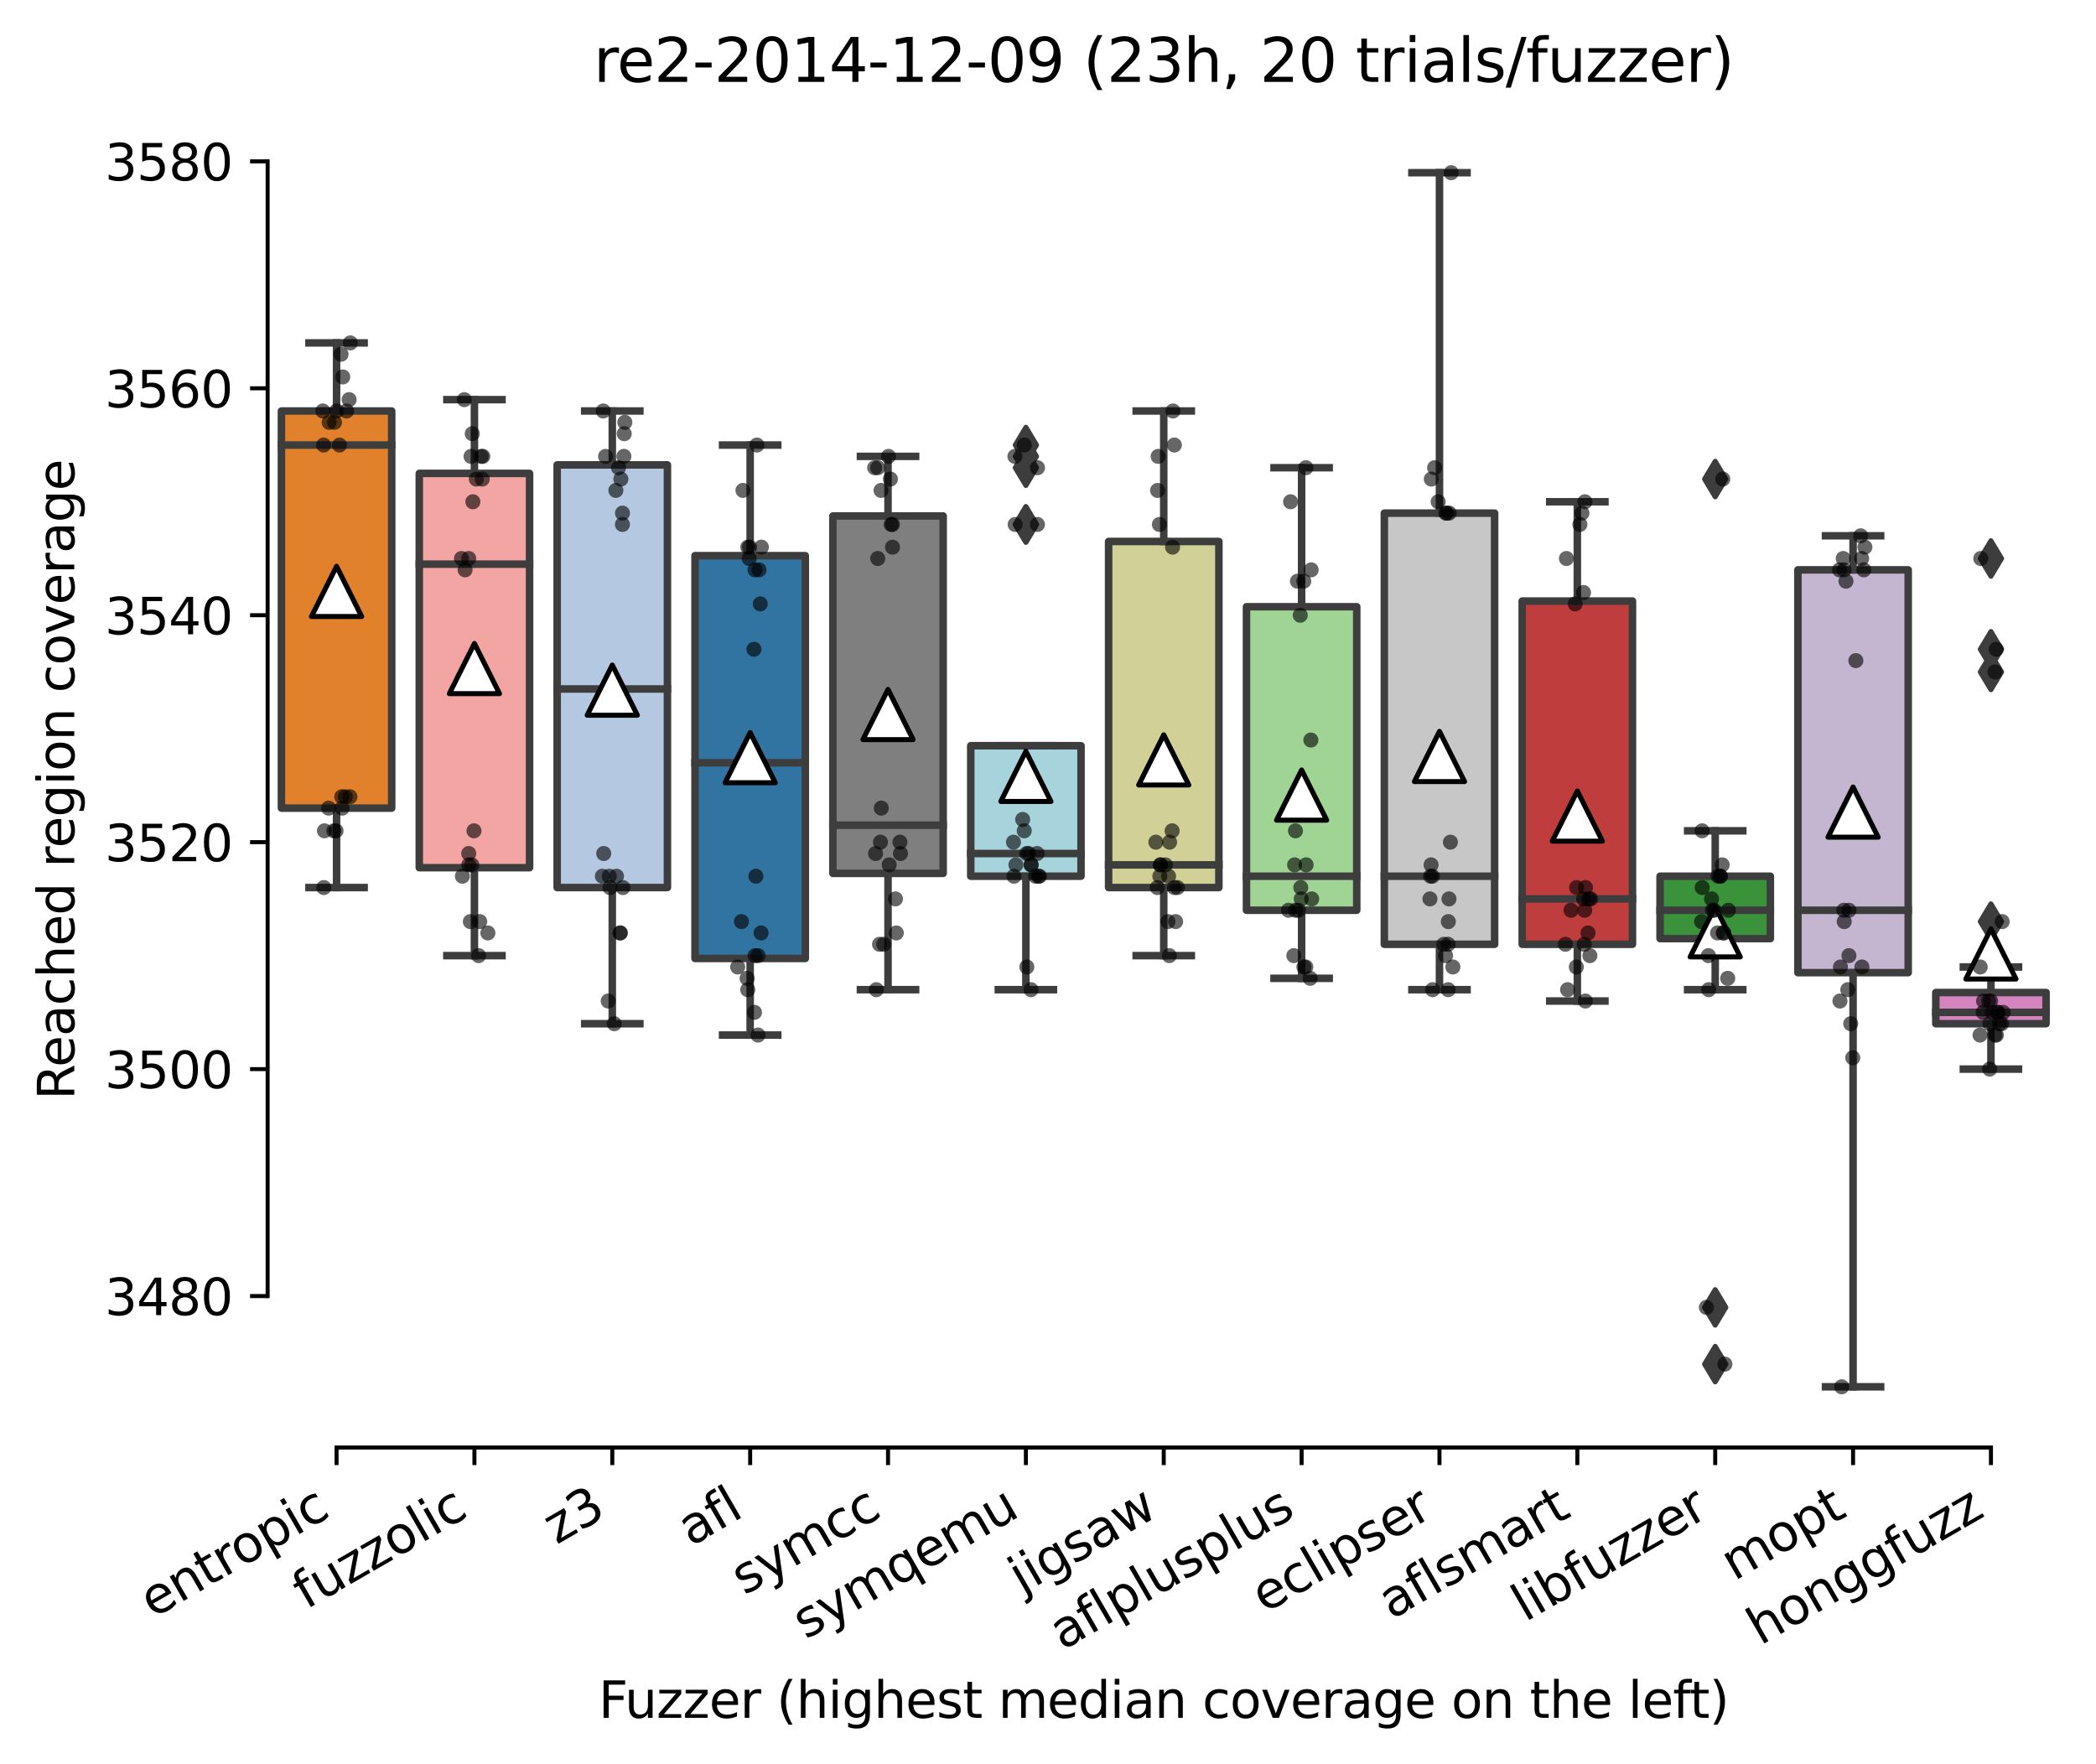 <?xml version="1.0" encoding="utf-8" standalone="no"?>
<!DOCTYPE svg PUBLIC "-//W3C//DTD SVG 1.1//EN"
  "http://www.w3.org/Graphics/SVG/1.1/DTD/svg11.dtd">
<svg xmlns:xlink="http://www.w3.org/1999/xlink" width="417.648pt" height="351.576pt" viewBox="0 0 417.648 351.576" xmlns="http://www.w3.org/2000/svg" version="1.1">
 <defs>
  <style type="text/css">*{stroke-linejoin: round; stroke-linecap: butt}</style>
 </defs>
 <g id="figure_1">
  <g id="patch_1">
   <path d="M 0 351.576 
L 417.648 351.576 
L 417.648 0 
L 0 0 
z
" style="fill: #ffffff"/>
  </g>
  <g id="axes_1">
   <g id="patch_2">
    <path d="M 53.328 288.43 
L 410.448 288.43 
L 410.448 22.318 
L 53.328 22.318 
z
" style="fill: #ffffff"/>
   </g>
   <g id="patch_3">
    <path d="M 56.075 161.026 
L 78.052 161.026 
L 78.052 81.894 
L 56.075 81.894 
L 56.075 161.026 
z
" clip-path="url(#p7aa07268a3)" style="fill: #e1812c; stroke: #3d3d3d; stroke-width: 1.5; stroke-linejoin: miter"/>
   </g>
   <g id="patch_4">
    <path d="M 83.546 172.896 
L 105.523 172.896 
L 105.523 94.329 
L 83.546 94.329 
L 83.546 172.896 
z
" clip-path="url(#p7aa07268a3)" style="fill: #f2a5a3; stroke: #3d3d3d; stroke-width: 1.5; stroke-linejoin: miter"/>
   </g>
   <g id="patch_5">
    <path d="M 111.017 176.853 
L 132.993 176.853 
L 132.993 92.633 
L 111.017 92.633 
L 111.017 176.853 
z
" clip-path="url(#p7aa07268a3)" style="fill: #b5c8e1; stroke: #3d3d3d; stroke-width: 1.5; stroke-linejoin: miter"/>
   </g>
   <g id="patch_6">
    <path d="M 138.488 190.984 
L 160.464 190.984 
L 160.464 110.721 
L 138.488 110.721 
L 138.488 190.984 
z
" clip-path="url(#p7aa07268a3)" style="fill: #3274a1; stroke: #3d3d3d; stroke-width: 1.5; stroke-linejoin: miter"/>
   </g>
   <g id="patch_7">
    <path d="M 165.958 174.027 
L 187.935 174.027 
L 187.935 102.807 
L 165.958 102.807 
L 165.958 174.027 
z
" clip-path="url(#p7aa07268a3)" style="fill: #7f7f7f; stroke: #3d3d3d; stroke-width: 1.5; stroke-linejoin: miter"/>
   </g>
   <g id="patch_8">
    <path d="M 193.429 174.592 
L 215.406 174.592 
L 215.406 148.591 
L 193.429 148.591 
L 193.429 174.592 
z
" clip-path="url(#p7aa07268a3)" style="fill: #a7d4dc; stroke: #3d3d3d; stroke-width: 1.5; stroke-linejoin: miter"/>
   </g>
   <g id="patch_9">
    <path d="M 220.9 176.853 
L 242.876 176.853 
L 242.876 107.894 
L 220.9 107.894 
L 220.9 176.853 
z
" clip-path="url(#p7aa07268a3)" style="fill: #d1d197; stroke: #3d3d3d; stroke-width: 1.5; stroke-linejoin: miter"/>
   </g>
   <g id="patch_10">
    <path d="M 248.371 181.375 
L 270.347 181.375 
L 270.347 120.895 
L 248.371 120.895 
L 248.371 181.375 
z
" clip-path="url(#p7aa07268a3)" style="fill: #9fd495; stroke: #3d3d3d; stroke-width: 1.5; stroke-linejoin: miter"/>
   </g>
   <g id="patch_11">
    <path d="M 275.841 188.158 
L 297.818 188.158 
L 297.818 102.242 
L 275.841 102.242 
L 275.841 188.158 
z
" clip-path="url(#p7aa07268a3)" style="fill: #c7c7c7; stroke: #3d3d3d; stroke-width: 1.5; stroke-linejoin: miter"/>
   </g>
   <g id="patch_12">
    <path d="M 303.312 188.158 
L 325.289 188.158 
L 325.289 119.764 
L 303.312 119.764 
L 303.312 188.158 
z
" clip-path="url(#p7aa07268a3)" style="fill: #c03d3e; stroke: #3d3d3d; stroke-width: 1.5; stroke-linejoin: miter"/>
   </g>
   <g id="patch_13">
    <path d="M 330.783 187.027 
L 352.76 187.027 
L 352.76 174.592 
L 330.783 174.592 
L 330.783 187.027 
z
" clip-path="url(#p7aa07268a3)" style="fill: #3a923a; stroke: #3d3d3d; stroke-width: 1.5; stroke-linejoin: miter"/>
   </g>
   <g id="patch_14">
    <path d="M 358.254 193.81 
L 380.23 193.81 
L 380.23 113.547 
L 358.254 113.547 
L 358.254 193.81 
z
" clip-path="url(#p7aa07268a3)" style="fill: #c4b5d0; stroke: #3d3d3d; stroke-width: 1.5; stroke-linejoin: miter"/>
   </g>
   <g id="patch_15">
    <path d="M 385.724 203.984 
L 407.701 203.984 
L 407.701 197.767 
L 385.724 197.767 
L 385.724 203.984 
z
" clip-path="url(#p7aa07268a3)" style="fill: #d684bd; stroke: #3d3d3d; stroke-width: 1.5; stroke-linejoin: miter"/>
   </g>
   <g id="matplotlib.axis_1">
    <g id="xtick_1">
     <g id="line2d_1">
      <defs>
       <path id="mbfe5454de4" d="M 0 0 
L 0 3.5 
" style="stroke: #000000; stroke-width: 0.8"/>
      </defs>
      <g>
       <use xlink:href="#mbfe5454de4" x="67.064" y="288.43" style="stroke: #000000; stroke-width: 0.8"/>
      </g>
     </g>
     <g id="text_1">
      <!-- entropic -->
      <g transform="translate(30.481 322.531)rotate(-30)scale(0.1 -0.1)">
       <defs>
        <path id="DejaVuSans-65" d="M 3597 1894 
L 3597 1613 
L 953 1613 
Q 991 1019 1311 708 
Q 1631 397 2203 397 
Q 2534 397 2845 478 
Q 3156 559 3463 722 
L 3463 178 
Q 3153 47 2828 -22 
Q 2503 -91 2169 -91 
Q 1331 -91 842 396 
Q 353 884 353 1716 
Q 353 2575 817 3079 
Q 1281 3584 2069 3584 
Q 2775 3584 3186 3129 
Q 3597 2675 3597 1894 
z
M 3022 2063 
Q 3016 2534 2758 2815 
Q 2500 3097 2075 3097 
Q 1594 3097 1305 2825 
Q 1016 2553 972 2059 
L 3022 2063 
z
" transform="scale(0.016)"/>
        <path id="DejaVuSans-6e" d="M 3513 2113 
L 3513 0 
L 2938 0 
L 2938 2094 
Q 2938 2591 2744 2837 
Q 2550 3084 2163 3084 
Q 1697 3084 1428 2787 
Q 1159 2491 1159 1978 
L 1159 0 
L 581 0 
L 581 3500 
L 1159 3500 
L 1159 2956 
Q 1366 3272 1645 3428 
Q 1925 3584 2291 3584 
Q 2894 3584 3203 3211 
Q 3513 2838 3513 2113 
z
" transform="scale(0.016)"/>
        <path id="DejaVuSans-74" d="M 1172 4494 
L 1172 3500 
L 2356 3500 
L 2356 3053 
L 1172 3053 
L 1172 1153 
Q 1172 725 1289 603 
Q 1406 481 1766 481 
L 2356 481 
L 2356 0 
L 1766 0 
Q 1100 0 847 248 
Q 594 497 594 1153 
L 594 3053 
L 172 3053 
L 172 3500 
L 594 3500 
L 594 4494 
L 1172 4494 
z
" transform="scale(0.016)"/>
        <path id="DejaVuSans-72" d="M 2631 2963 
Q 2534 3019 2420 3045 
Q 2306 3072 2169 3072 
Q 1681 3072 1420 2755 
Q 1159 2438 1159 1844 
L 1159 0 
L 581 0 
L 581 3500 
L 1159 3500 
L 1159 2956 
Q 1341 3275 1631 3429 
Q 1922 3584 2338 3584 
Q 2397 3584 2469 3576 
Q 2541 3569 2628 3553 
L 2631 2963 
z
" transform="scale(0.016)"/>
        <path id="DejaVuSans-6f" d="M 1959 3097 
Q 1497 3097 1228 2736 
Q 959 2375 959 1747 
Q 959 1119 1226 758 
Q 1494 397 1959 397 
Q 2419 397 2687 759 
Q 2956 1122 2956 1747 
Q 2956 2369 2687 2733 
Q 2419 3097 1959 3097 
z
M 1959 3584 
Q 2709 3584 3137 3096 
Q 3566 2609 3566 1747 
Q 3566 888 3137 398 
Q 2709 -91 1959 -91 
Q 1206 -91 779 398 
Q 353 888 353 1747 
Q 353 2609 779 3096 
Q 1206 3584 1959 3584 
z
" transform="scale(0.016)"/>
        <path id="DejaVuSans-70" d="M 1159 525 
L 1159 -1331 
L 581 -1331 
L 581 3500 
L 1159 3500 
L 1159 2969 
Q 1341 3281 1617 3432 
Q 1894 3584 2278 3584 
Q 2916 3584 3314 3078 
Q 3713 2572 3713 1747 
Q 3713 922 3314 415 
Q 2916 -91 2278 -91 
Q 1894 -91 1617 61 
Q 1341 213 1159 525 
z
M 3116 1747 
Q 3116 2381 2855 2742 
Q 2594 3103 2138 3103 
Q 1681 3103 1420 2742 
Q 1159 2381 1159 1747 
Q 1159 1113 1420 752 
Q 1681 391 2138 391 
Q 2594 391 2855 752 
Q 3116 1113 3116 1747 
z
" transform="scale(0.016)"/>
        <path id="DejaVuSans-69" d="M 603 3500 
L 1178 3500 
L 1178 0 
L 603 0 
L 603 3500 
z
M 603 4863 
L 1178 4863 
L 1178 4134 
L 603 4134 
L 603 4863 
z
" transform="scale(0.016)"/>
        <path id="DejaVuSans-63" d="M 3122 3366 
L 3122 2828 
Q 2878 2963 2633 3030 
Q 2388 3097 2138 3097 
Q 1578 3097 1268 2742 
Q 959 2388 959 1747 
Q 959 1106 1268 751 
Q 1578 397 2138 397 
Q 2388 397 2633 464 
Q 2878 531 3122 666 
L 3122 134 
Q 2881 22 2623 -34 
Q 2366 -91 2075 -91 
Q 1284 -91 818 406 
Q 353 903 353 1747 
Q 353 2603 823 3093 
Q 1294 3584 2113 3584 
Q 2378 3584 2631 3529 
Q 2884 3475 3122 3366 
z
" transform="scale(0.016)"/>
       </defs>
       <use xlink:href="#DejaVuSans-65"/>
       <use xlink:href="#DejaVuSans-6e" x="61.523"/>
       <use xlink:href="#DejaVuSans-74" x="124.902"/>
       <use xlink:href="#DejaVuSans-72" x="164.111"/>
       <use xlink:href="#DejaVuSans-6f" x="202.975"/>
       <use xlink:href="#DejaVuSans-70" x="264.156"/>
       <use xlink:href="#DejaVuSans-69" x="327.633"/>
       <use xlink:href="#DejaVuSans-63" x="355.416"/>
      </g>
     </g>
    </g>
    <g id="xtick_2">
     <g id="line2d_2">
      <g>
       <use xlink:href="#mbfe5454de4" x="94.534" y="288.43" style="stroke: #000000; stroke-width: 0.8"/>
      </g>
     </g>
     <g id="text_2">
      <!-- fuzzolic -->
      <g transform="translate(60.994 320.775)rotate(-30)scale(0.1 -0.1)">
       <defs>
        <path id="DejaVuSans-66" d="M 2375 4863 
L 2375 4384 
L 1825 4384 
Q 1516 4384 1395 4259 
Q 1275 4134 1275 3809 
L 1275 3500 
L 2222 3500 
L 2222 3053 
L 1275 3053 
L 1275 0 
L 697 0 
L 697 3053 
L 147 3053 
L 147 3500 
L 697 3500 
L 697 3744 
Q 697 4328 969 4595 
Q 1241 4863 1831 4863 
L 2375 4863 
z
" transform="scale(0.016)"/>
        <path id="DejaVuSans-75" d="M 544 1381 
L 544 3500 
L 1119 3500 
L 1119 1403 
Q 1119 906 1312 657 
Q 1506 409 1894 409 
Q 2359 409 2629 706 
Q 2900 1003 2900 1516 
L 2900 3500 
L 3475 3500 
L 3475 0 
L 2900 0 
L 2900 538 
Q 2691 219 2414 64 
Q 2138 -91 1772 -91 
Q 1169 -91 856 284 
Q 544 659 544 1381 
z
M 1991 3584 
L 1991 3584 
z
" transform="scale(0.016)"/>
        <path id="DejaVuSans-7a" d="M 353 3500 
L 3084 3500 
L 3084 2975 
L 922 459 
L 3084 459 
L 3084 0 
L 275 0 
L 275 525 
L 2438 3041 
L 353 3041 
L 353 3500 
z
" transform="scale(0.016)"/>
        <path id="DejaVuSans-6c" d="M 603 4863 
L 1178 4863 
L 1178 0 
L 603 0 
L 603 4863 
z
" transform="scale(0.016)"/>
       </defs>
       <use xlink:href="#DejaVuSans-66"/>
       <use xlink:href="#DejaVuSans-75" x="35.205"/>
       <use xlink:href="#DejaVuSans-7a" x="98.584"/>
       <use xlink:href="#DejaVuSans-7a" x="151.074"/>
       <use xlink:href="#DejaVuSans-6f" x="203.564"/>
       <use xlink:href="#DejaVuSans-6c" x="264.746"/>
       <use xlink:href="#DejaVuSans-69" x="292.529"/>
       <use xlink:href="#DejaVuSans-63" x="320.312"/>
      </g>
     </g>
    </g>
    <g id="xtick_3">
     <g id="line2d_3">
      <g>
       <use xlink:href="#mbfe5454de4" x="122.005" y="288.43" style="stroke: #000000; stroke-width: 0.8"/>
      </g>
     </g>
     <g id="text_3">
      <!-- z3 -->
      <g transform="translate(110.91 307.816)rotate(-30)scale(0.1 -0.1)">
       <defs>
        <path id="DejaVuSans-33" d="M 2597 2516 
Q 3050 2419 3304 2112 
Q 3559 1806 3559 1356 
Q 3559 666 3084 287 
Q 2609 -91 1734 -91 
Q 1441 -91 1130 -33 
Q 819 25 488 141 
L 488 750 
Q 750 597 1062 519 
Q 1375 441 1716 441 
Q 2309 441 2620 675 
Q 2931 909 2931 1356 
Q 2931 1769 2642 2001 
Q 2353 2234 1838 2234 
L 1294 2234 
L 1294 2753 
L 1863 2753 
Q 2328 2753 2575 2939 
Q 2822 3125 2822 3475 
Q 2822 3834 2567 4026 
Q 2313 4219 1838 4219 
Q 1578 4219 1281 4162 
Q 984 4106 628 3988 
L 628 4550 
Q 988 4650 1302 4700 
Q 1616 4750 1894 4750 
Q 2613 4750 3031 4423 
Q 3450 4097 3450 3541 
Q 3450 3153 3228 2886 
Q 3006 2619 2597 2516 
z
" transform="scale(0.016)"/>
       </defs>
       <use xlink:href="#DejaVuSans-7a"/>
       <use xlink:href="#DejaVuSans-33" x="52.49"/>
      </g>
     </g>
    </g>
    <g id="xtick_4">
     <g id="line2d_4">
      <g>
       <use xlink:href="#mbfe5454de4" x="149.476" y="288.43" style="stroke: #000000; stroke-width: 0.8"/>
      </g>
     </g>
     <g id="text_4">
      <!-- afl -->
      <g transform="translate(137.674 308.224)rotate(-30)scale(0.1 -0.1)">
       <defs>
        <path id="DejaVuSans-61" d="M 2194 1759 
Q 1497 1759 1228 1600 
Q 959 1441 959 1056 
Q 959 750 1161 570 
Q 1363 391 1709 391 
Q 2188 391 2477 730 
Q 2766 1069 2766 1631 
L 2766 1759 
L 2194 1759 
z
M 3341 1997 
L 3341 0 
L 2766 0 
L 2766 531 
Q 2569 213 2275 61 
Q 1981 -91 1556 -91 
Q 1019 -91 701 211 
Q 384 513 384 1019 
Q 384 1609 779 1909 
Q 1175 2209 1959 2209 
L 2766 2209 
L 2766 2266 
Q 2766 2663 2505 2880 
Q 2244 3097 1772 3097 
Q 1472 3097 1187 3025 
Q 903 2953 641 2809 
L 641 3341 
Q 956 3463 1253 3523 
Q 1550 3584 1831 3584 
Q 2591 3584 2966 3190 
Q 3341 2797 3341 1997 
z
" transform="scale(0.016)"/>
       </defs>
       <use xlink:href="#DejaVuSans-61"/>
       <use xlink:href="#DejaVuSans-66" x="61.279"/>
       <use xlink:href="#DejaVuSans-6c" x="96.484"/>
      </g>
     </g>
    </g>
    <g id="xtick_5">
     <g id="line2d_5">
      <g>
       <use xlink:href="#mbfe5454de4" x="176.947" y="288.43" style="stroke: #000000; stroke-width: 0.8"/>
      </g>
     </g>
     <g id="text_5">
      <!-- symcc -->
      <g transform="translate(148.31 317.943)rotate(-30)scale(0.1 -0.1)">
       <defs>
        <path id="DejaVuSans-73" d="M 2834 3397 
L 2834 2853 
Q 2591 2978 2328 3040 
Q 2066 3103 1784 3103 
Q 1356 3103 1142 2972 
Q 928 2841 928 2578 
Q 928 2378 1081 2264 
Q 1234 2150 1697 2047 
L 1894 2003 
Q 2506 1872 2764 1633 
Q 3022 1394 3022 966 
Q 3022 478 2636 193 
Q 2250 -91 1575 -91 
Q 1294 -91 989 -36 
Q 684 19 347 128 
L 347 722 
Q 666 556 975 473 
Q 1284 391 1588 391 
Q 1994 391 2212 530 
Q 2431 669 2431 922 
Q 2431 1156 2273 1281 
Q 2116 1406 1581 1522 
L 1381 1569 
Q 847 1681 609 1914 
Q 372 2147 372 2553 
Q 372 3047 722 3315 
Q 1072 3584 1716 3584 
Q 2034 3584 2315 3537 
Q 2597 3491 2834 3397 
z
" transform="scale(0.016)"/>
        <path id="DejaVuSans-79" d="M 2059 -325 
Q 1816 -950 1584 -1140 
Q 1353 -1331 966 -1331 
L 506 -1331 
L 506 -850 
L 844 -850 
Q 1081 -850 1212 -737 
Q 1344 -625 1503 -206 
L 1606 56 
L 191 3500 
L 800 3500 
L 1894 763 
L 2988 3500 
L 3597 3500 
L 2059 -325 
z
" transform="scale(0.016)"/>
        <path id="DejaVuSans-6d" d="M 3328 2828 
Q 3544 3216 3844 3400 
Q 4144 3584 4550 3584 
Q 5097 3584 5394 3201 
Q 5691 2819 5691 2113 
L 5691 0 
L 5113 0 
L 5113 2094 
Q 5113 2597 4934 2840 
Q 4756 3084 4391 3084 
Q 3944 3084 3684 2787 
Q 3425 2491 3425 1978 
L 3425 0 
L 2847 0 
L 2847 2094 
Q 2847 2600 2669 2842 
Q 2491 3084 2119 3084 
Q 1678 3084 1418 2786 
Q 1159 2488 1159 1978 
L 1159 0 
L 581 0 
L 581 3500 
L 1159 3500 
L 1159 2956 
Q 1356 3278 1631 3431 
Q 1906 3584 2284 3584 
Q 2666 3584 2933 3390 
Q 3200 3197 3328 2828 
z
" transform="scale(0.016)"/>
       </defs>
       <use xlink:href="#DejaVuSans-73"/>
       <use xlink:href="#DejaVuSans-79" x="52.1"/>
       <use xlink:href="#DejaVuSans-6d" x="111.279"/>
       <use xlink:href="#DejaVuSans-63" x="208.691"/>
       <use xlink:href="#DejaVuSans-63" x="263.672"/>
      </g>
     </g>
    </g>
    <g id="xtick_6">
     <g id="line2d_6">
      <g>
       <use xlink:href="#mbfe5454de4" x="204.417" y="288.43" style="stroke: #000000; stroke-width: 0.8"/>
      </g>
     </g>
     <g id="text_6">
      <!-- symqemu -->
      <g transform="translate(160.554 326.735)rotate(-30)scale(0.1 -0.1)">
       <defs>
        <path id="DejaVuSans-71" d="M 947 1747 
Q 947 1113 1208 752 
Q 1469 391 1925 391 
Q 2381 391 2643 752 
Q 2906 1113 2906 1747 
Q 2906 2381 2643 2742 
Q 2381 3103 1925 3103 
Q 1469 3103 1208 2742 
Q 947 2381 947 1747 
z
M 2906 525 
Q 2725 213 2448 61 
Q 2172 -91 1784 -91 
Q 1150 -91 751 415 
Q 353 922 353 1747 
Q 353 2572 751 3078 
Q 1150 3584 1784 3584 
Q 2172 3584 2448 3432 
Q 2725 3281 2906 2969 
L 2906 3500 
L 3481 3500 
L 3481 -1331 
L 2906 -1331 
L 2906 525 
z
" transform="scale(0.016)"/>
       </defs>
       <use xlink:href="#DejaVuSans-73"/>
       <use xlink:href="#DejaVuSans-79" x="52.1"/>
       <use xlink:href="#DejaVuSans-6d" x="111.279"/>
       <use xlink:href="#DejaVuSans-71" x="208.691"/>
       <use xlink:href="#DejaVuSans-65" x="272.168"/>
       <use xlink:href="#DejaVuSans-6d" x="333.691"/>
       <use xlink:href="#DejaVuSans-75" x="431.104"/>
      </g>
     </g>
    </g>
    <g id="xtick_7">
     <g id="line2d_7">
      <g>
       <use xlink:href="#mbfe5454de4" x="231.888" y="288.43" style="stroke: #000000; stroke-width: 0.8"/>
      </g>
     </g>
     <g id="text_7">
      <!-- jigsaw -->
      <g transform="translate(203.637 317.721)rotate(-30)scale(0.1 -0.1)">
       <defs>
        <path id="DejaVuSans-6a" d="M 603 3500 
L 1178 3500 
L 1178 -63 
Q 1178 -731 923 -1031 
Q 669 -1331 103 -1331 
L -116 -1331 
L -116 -844 
L 38 -844 
Q 366 -844 484 -692 
Q 603 -541 603 -63 
L 603 3500 
z
M 603 4863 
L 1178 4863 
L 1178 4134 
L 603 4134 
L 603 4863 
z
" transform="scale(0.016)"/>
        <path id="DejaVuSans-67" d="M 2906 1791 
Q 2906 2416 2648 2759 
Q 2391 3103 1925 3103 
Q 1463 3103 1205 2759 
Q 947 2416 947 1791 
Q 947 1169 1205 825 
Q 1463 481 1925 481 
Q 2391 481 2648 825 
Q 2906 1169 2906 1791 
z
M 3481 434 
Q 3481 -459 3084 -895 
Q 2688 -1331 1869 -1331 
Q 1566 -1331 1297 -1286 
Q 1028 -1241 775 -1147 
L 775 -588 
Q 1028 -725 1275 -790 
Q 1522 -856 1778 -856 
Q 2344 -856 2625 -561 
Q 2906 -266 2906 331 
L 2906 616 
Q 2728 306 2450 153 
Q 2172 0 1784 0 
Q 1141 0 747 490 
Q 353 981 353 1791 
Q 353 2603 747 3093 
Q 1141 3584 1784 3584 
Q 2172 3584 2450 3431 
Q 2728 3278 2906 2969 
L 2906 3500 
L 3481 3500 
L 3481 434 
z
" transform="scale(0.016)"/>
        <path id="DejaVuSans-77" d="M 269 3500 
L 844 3500 
L 1563 769 
L 2278 3500 
L 2956 3500 
L 3675 769 
L 4391 3500 
L 4966 3500 
L 4050 0 
L 3372 0 
L 2619 2869 
L 1863 0 
L 1184 0 
L 269 3500 
z
" transform="scale(0.016)"/>
       </defs>
       <use xlink:href="#DejaVuSans-6a"/>
       <use xlink:href="#DejaVuSans-69" x="27.783"/>
       <use xlink:href="#DejaVuSans-67" x="55.566"/>
       <use xlink:href="#DejaVuSans-73" x="119.043"/>
       <use xlink:href="#DejaVuSans-61" x="171.143"/>
       <use xlink:href="#DejaVuSans-77" x="232.422"/>
      </g>
     </g>
    </g>
    <g id="xtick_8">
     <g id="line2d_8">
      <g>
       <use xlink:href="#mbfe5454de4" x="259.359" y="288.43" style="stroke: #000000; stroke-width: 0.8"/>
      </g>
     </g>
     <g id="text_8">
      <!-- aflplusplus -->
      <g transform="translate(211.75 328.897)rotate(-30)scale(0.1 -0.1)">
       <use xlink:href="#DejaVuSans-61"/>
       <use xlink:href="#DejaVuSans-66" x="61.279"/>
       <use xlink:href="#DejaVuSans-6c" x="96.484"/>
       <use xlink:href="#DejaVuSans-70" x="124.268"/>
       <use xlink:href="#DejaVuSans-6c" x="187.744"/>
       <use xlink:href="#DejaVuSans-75" x="215.527"/>
       <use xlink:href="#DejaVuSans-73" x="278.906"/>
       <use xlink:href="#DejaVuSans-70" x="331.006"/>
       <use xlink:href="#DejaVuSans-6c" x="394.482"/>
       <use xlink:href="#DejaVuSans-75" x="422.266"/>
       <use xlink:href="#DejaVuSans-73" x="485.645"/>
      </g>
     </g>
    </g>
    <g id="xtick_9">
     <g id="line2d_9">
      <g>
       <use xlink:href="#mbfe5454de4" x="286.83" y="288.43" style="stroke: #000000; stroke-width: 0.8"/>
      </g>
     </g>
     <g id="text_9">
      <!-- eclipser -->
      <g transform="translate(251.989 321.525)rotate(-30)scale(0.1 -0.1)">
       <use xlink:href="#DejaVuSans-65"/>
       <use xlink:href="#DejaVuSans-63" x="61.523"/>
       <use xlink:href="#DejaVuSans-6c" x="116.504"/>
       <use xlink:href="#DejaVuSans-69" x="144.287"/>
       <use xlink:href="#DejaVuSans-70" x="172.07"/>
       <use xlink:href="#DejaVuSans-73" x="235.547"/>
       <use xlink:href="#DejaVuSans-65" x="287.646"/>
       <use xlink:href="#DejaVuSans-72" x="349.17"/>
      </g>
     </g>
    </g>
    <g id="xtick_10">
     <g id="line2d_10">
      <g>
       <use xlink:href="#mbfe5454de4" x="314.3" y="288.43" style="stroke: #000000; stroke-width: 0.8"/>
      </g>
     </g>
     <g id="text_10">
      <!-- aflsmart -->
      <g transform="translate(277.289 322.779)rotate(-30)scale(0.1 -0.1)">
       <use xlink:href="#DejaVuSans-61"/>
       <use xlink:href="#DejaVuSans-66" x="61.279"/>
       <use xlink:href="#DejaVuSans-6c" x="96.484"/>
       <use xlink:href="#DejaVuSans-73" x="124.268"/>
       <use xlink:href="#DejaVuSans-6d" x="176.367"/>
       <use xlink:href="#DejaVuSans-61" x="273.779"/>
       <use xlink:href="#DejaVuSans-72" x="335.059"/>
       <use xlink:href="#DejaVuSans-74" x="376.172"/>
      </g>
     </g>
    </g>
    <g id="xtick_11">
     <g id="line2d_11">
      <g>
       <use xlink:href="#mbfe5454de4" x="341.771" y="288.43" style="stroke: #000000; stroke-width: 0.8"/>
      </g>
     </g>
     <g id="text_11">
      <!-- libfuzzer -->
      <g transform="translate(303.905 323.272)rotate(-30)scale(0.1 -0.1)">
       <defs>
        <path id="DejaVuSans-62" d="M 3116 1747 
Q 3116 2381 2855 2742 
Q 2594 3103 2138 3103 
Q 1681 3103 1420 2742 
Q 1159 2381 1159 1747 
Q 1159 1113 1420 752 
Q 1681 391 2138 391 
Q 2594 391 2855 752 
Q 3116 1113 3116 1747 
z
M 1159 2969 
Q 1341 3281 1617 3432 
Q 1894 3584 2278 3584 
Q 2916 3584 3314 3078 
Q 3713 2572 3713 1747 
Q 3713 922 3314 415 
Q 2916 -91 2278 -91 
Q 1894 -91 1617 61 
Q 1341 213 1159 525 
L 1159 0 
L 581 0 
L 581 4863 
L 1159 4863 
L 1159 2969 
z
" transform="scale(0.016)"/>
       </defs>
       <use xlink:href="#DejaVuSans-6c"/>
       <use xlink:href="#DejaVuSans-69" x="27.783"/>
       <use xlink:href="#DejaVuSans-62" x="55.566"/>
       <use xlink:href="#DejaVuSans-66" x="119.043"/>
       <use xlink:href="#DejaVuSans-75" x="154.248"/>
       <use xlink:href="#DejaVuSans-7a" x="217.627"/>
       <use xlink:href="#DejaVuSans-7a" x="270.117"/>
       <use xlink:href="#DejaVuSans-65" x="322.607"/>
       <use xlink:href="#DejaVuSans-72" x="384.131"/>
      </g>
     </g>
    </g>
    <g id="xtick_12">
     <g id="line2d_12">
      <g>
       <use xlink:href="#mbfe5454de4" x="369.242" y="288.43" style="stroke: #000000; stroke-width: 0.8"/>
      </g>
     </g>
     <g id="text_12">
      <!-- mopt -->
      <g transform="translate(345.575 315.075)rotate(-30)scale(0.1 -0.1)">
       <use xlink:href="#DejaVuSans-6d"/>
       <use xlink:href="#DejaVuSans-6f" x="97.412"/>
       <use xlink:href="#DejaVuSans-70" x="158.594"/>
       <use xlink:href="#DejaVuSans-74" x="222.07"/>
      </g>
     </g>
    </g>
    <g id="xtick_13">
     <g id="line2d_13">
      <g>
       <use xlink:href="#mbfe5454de4" x="396.713" y="288.43" style="stroke: #000000; stroke-width: 0.8"/>
      </g>
     </g>
     <g id="text_13">
      <!-- honggfuzz -->
      <g transform="translate(350.774 327.933)rotate(-30)scale(0.1 -0.1)">
       <defs>
        <path id="DejaVuSans-68" d="M 3513 2113 
L 3513 0 
L 2938 0 
L 2938 2094 
Q 2938 2591 2744 2837 
Q 2550 3084 2163 3084 
Q 1697 3084 1428 2787 
Q 1159 2491 1159 1978 
L 1159 0 
L 581 0 
L 581 4863 
L 1159 4863 
L 1159 2956 
Q 1366 3272 1645 3428 
Q 1925 3584 2291 3584 
Q 2894 3584 3203 3211 
Q 3513 2838 3513 2113 
z
" transform="scale(0.016)"/>
       </defs>
       <use xlink:href="#DejaVuSans-68"/>
       <use xlink:href="#DejaVuSans-6f" x="63.379"/>
       <use xlink:href="#DejaVuSans-6e" x="124.561"/>
       <use xlink:href="#DejaVuSans-67" x="187.939"/>
       <use xlink:href="#DejaVuSans-67" x="251.416"/>
       <use xlink:href="#DejaVuSans-66" x="314.893"/>
       <use xlink:href="#DejaVuSans-75" x="350.098"/>
       <use xlink:href="#DejaVuSans-7a" x="413.477"/>
       <use xlink:href="#DejaVuSans-7a" x="465.967"/>
      </g>
     </g>
    </g>
    <g id="text_14">
     <!-- Fuzzer (highest median coverage on the left) -->
     <g transform="translate(119.27 342.297)scale(0.1 -0.1)">
      <defs>
       <path id="DejaVuSans-46" d="M 628 4666 
L 3309 4666 
L 3309 4134 
L 1259 4134 
L 1259 2759 
L 3109 2759 
L 3109 2228 
L 1259 2228 
L 1259 0 
L 628 0 
L 628 4666 
z
" transform="scale(0.016)"/>
       <path id="DejaVuSans-20" transform="scale(0.016)"/>
       <path id="DejaVuSans-28" d="M 1984 4856 
Q 1566 4138 1362 3434 
Q 1159 2731 1159 2009 
Q 1159 1288 1364 580 
Q 1569 -128 1984 -844 
L 1484 -844 
Q 1016 -109 783 600 
Q 550 1309 550 2009 
Q 550 2706 781 3412 
Q 1013 4119 1484 4856 
L 1984 4856 
z
" transform="scale(0.016)"/>
       <path id="DejaVuSans-64" d="M 2906 2969 
L 2906 4863 
L 3481 4863 
L 3481 0 
L 2906 0 
L 2906 525 
Q 2725 213 2448 61 
Q 2172 -91 1784 -91 
Q 1150 -91 751 415 
Q 353 922 353 1747 
Q 353 2572 751 3078 
Q 1150 3584 1784 3584 
Q 2172 3584 2448 3432 
Q 2725 3281 2906 2969 
z
M 947 1747 
Q 947 1113 1208 752 
Q 1469 391 1925 391 
Q 2381 391 2643 752 
Q 2906 1113 2906 1747 
Q 2906 2381 2643 2742 
Q 2381 3103 1925 3103 
Q 1469 3103 1208 2742 
Q 947 2381 947 1747 
z
" transform="scale(0.016)"/>
       <path id="DejaVuSans-76" d="M 191 3500 
L 800 3500 
L 1894 563 
L 2988 3500 
L 3597 3500 
L 2284 0 
L 1503 0 
L 191 3500 
z
" transform="scale(0.016)"/>
       <path id="DejaVuSans-29" d="M 513 4856 
L 1013 4856 
Q 1481 4119 1714 3412 
Q 1947 2706 1947 2009 
Q 1947 1309 1714 600 
Q 1481 -109 1013 -844 
L 513 -844 
Q 928 -128 1133 580 
Q 1338 1288 1338 2009 
Q 1338 2731 1133 3434 
Q 928 4138 513 4856 
z
" transform="scale(0.016)"/>
      </defs>
      <use xlink:href="#DejaVuSans-46"/>
      <use xlink:href="#DejaVuSans-75" x="52.02"/>
      <use xlink:href="#DejaVuSans-7a" x="115.398"/>
      <use xlink:href="#DejaVuSans-7a" x="167.889"/>
      <use xlink:href="#DejaVuSans-65" x="220.379"/>
      <use xlink:href="#DejaVuSans-72" x="281.902"/>
      <use xlink:href="#DejaVuSans-20" x="323.016"/>
      <use xlink:href="#DejaVuSans-28" x="354.803"/>
      <use xlink:href="#DejaVuSans-68" x="393.816"/>
      <use xlink:href="#DejaVuSans-69" x="457.195"/>
      <use xlink:href="#DejaVuSans-67" x="484.979"/>
      <use xlink:href="#DejaVuSans-68" x="548.455"/>
      <use xlink:href="#DejaVuSans-65" x="611.834"/>
      <use xlink:href="#DejaVuSans-73" x="673.357"/>
      <use xlink:href="#DejaVuSans-74" x="725.457"/>
      <use xlink:href="#DejaVuSans-20" x="764.666"/>
      <use xlink:href="#DejaVuSans-6d" x="796.453"/>
      <use xlink:href="#DejaVuSans-65" x="893.865"/>
      <use xlink:href="#DejaVuSans-64" x="955.389"/>
      <use xlink:href="#DejaVuSans-69" x="1018.865"/>
      <use xlink:href="#DejaVuSans-61" x="1046.648"/>
      <use xlink:href="#DejaVuSans-6e" x="1107.928"/>
      <use xlink:href="#DejaVuSans-20" x="1171.307"/>
      <use xlink:href="#DejaVuSans-63" x="1203.094"/>
      <use xlink:href="#DejaVuSans-6f" x="1258.074"/>
      <use xlink:href="#DejaVuSans-76" x="1319.256"/>
      <use xlink:href="#DejaVuSans-65" x="1378.436"/>
      <use xlink:href="#DejaVuSans-72" x="1439.959"/>
      <use xlink:href="#DejaVuSans-61" x="1481.072"/>
      <use xlink:href="#DejaVuSans-67" x="1542.352"/>
      <use xlink:href="#DejaVuSans-65" x="1605.828"/>
      <use xlink:href="#DejaVuSans-20" x="1667.352"/>
      <use xlink:href="#DejaVuSans-6f" x="1699.139"/>
      <use xlink:href="#DejaVuSans-6e" x="1760.32"/>
      <use xlink:href="#DejaVuSans-20" x="1823.699"/>
      <use xlink:href="#DejaVuSans-74" x="1855.486"/>
      <use xlink:href="#DejaVuSans-68" x="1894.695"/>
      <use xlink:href="#DejaVuSans-65" x="1958.074"/>
      <use xlink:href="#DejaVuSans-20" x="2019.598"/>
      <use xlink:href="#DejaVuSans-6c" x="2051.385"/>
      <use xlink:href="#DejaVuSans-65" x="2079.168"/>
      <use xlink:href="#DejaVuSans-66" x="2140.691"/>
      <use xlink:href="#DejaVuSans-74" x="2174.146"/>
      <use xlink:href="#DejaVuSans-29" x="2213.355"/>
     </g>
    </g>
   </g>
   <g id="matplotlib.axis_2">
    <g id="ytick_1">
     <g id="line2d_14">
      <defs>
       <path id="me4b8717e9c" d="M 0 0 
L -3.5 0 
" style="stroke: #000000; stroke-width: 0.8"/>
      </defs>
      <g>
       <use xlink:href="#me4b8717e9c" x="53.328" y="258.247" style="stroke: #000000; stroke-width: 0.8"/>
      </g>
     </g>
     <g id="text_15">
      <!-- 3480 -->
      <g transform="translate(20.878 262.046)scale(0.1 -0.1)">
       <defs>
        <path id="DejaVuSans-34" d="M 2419 4116 
L 825 1625 
L 2419 1625 
L 2419 4116 
z
M 2253 4666 
L 3047 4666 
L 3047 1625 
L 3713 1625 
L 3713 1100 
L 3047 1100 
L 3047 0 
L 2419 0 
L 2419 1100 
L 313 1100 
L 313 1709 
L 2253 4666 
z
" transform="scale(0.016)"/>
        <path id="DejaVuSans-38" d="M 2034 2216 
Q 1584 2216 1326 1975 
Q 1069 1734 1069 1313 
Q 1069 891 1326 650 
Q 1584 409 2034 409 
Q 2484 409 2743 651 
Q 3003 894 3003 1313 
Q 3003 1734 2745 1975 
Q 2488 2216 2034 2216 
z
M 1403 2484 
Q 997 2584 770 2862 
Q 544 3141 544 3541 
Q 544 4100 942 4425 
Q 1341 4750 2034 4750 
Q 2731 4750 3128 4425 
Q 3525 4100 3525 3541 
Q 3525 3141 3298 2862 
Q 3072 2584 2669 2484 
Q 3125 2378 3379 2068 
Q 3634 1759 3634 1313 
Q 3634 634 3220 271 
Q 2806 -91 2034 -91 
Q 1263 -91 848 271 
Q 434 634 434 1313 
Q 434 1759 690 2068 
Q 947 2378 1403 2484 
z
M 1172 3481 
Q 1172 3119 1398 2916 
Q 1625 2713 2034 2713 
Q 2441 2713 2670 2916 
Q 2900 3119 2900 3481 
Q 2900 3844 2670 4047 
Q 2441 4250 2034 4250 
Q 1625 4250 1398 4047 
Q 1172 3844 1172 3481 
z
" transform="scale(0.016)"/>
        <path id="DejaVuSans-30" d="M 2034 4250 
Q 1547 4250 1301 3770 
Q 1056 3291 1056 2328 
Q 1056 1369 1301 889 
Q 1547 409 2034 409 
Q 2525 409 2770 889 
Q 3016 1369 3016 2328 
Q 3016 3291 2770 3770 
Q 2525 4250 2034 4250 
z
M 2034 4750 
Q 2819 4750 3233 4129 
Q 3647 3509 3647 2328 
Q 3647 1150 3233 529 
Q 2819 -91 2034 -91 
Q 1250 -91 836 529 
Q 422 1150 422 2328 
Q 422 3509 836 4129 
Q 1250 4750 2034 4750 
z
" transform="scale(0.016)"/>
       </defs>
       <use xlink:href="#DejaVuSans-33"/>
       <use xlink:href="#DejaVuSans-34" x="63.623"/>
       <use xlink:href="#DejaVuSans-38" x="127.246"/>
       <use xlink:href="#DejaVuSans-30" x="190.869"/>
      </g>
     </g>
    </g>
    <g id="ytick_2">
     <g id="line2d_15">
      <g>
       <use xlink:href="#me4b8717e9c" x="53.328" y="213.028" style="stroke: #000000; stroke-width: 0.8"/>
      </g>
     </g>
     <g id="text_16">
      <!-- 3500 -->
      <g transform="translate(20.878 216.827)scale(0.1 -0.1)">
       <defs>
        <path id="DejaVuSans-35" d="M 691 4666 
L 3169 4666 
L 3169 4134 
L 1269 4134 
L 1269 2991 
Q 1406 3038 1543 3061 
Q 1681 3084 1819 3084 
Q 2600 3084 3056 2656 
Q 3513 2228 3513 1497 
Q 3513 744 3044 326 
Q 2575 -91 1722 -91 
Q 1428 -91 1123 -41 
Q 819 9 494 109 
L 494 744 
Q 775 591 1075 516 
Q 1375 441 1709 441 
Q 2250 441 2565 725 
Q 2881 1009 2881 1497 
Q 2881 1984 2565 2268 
Q 2250 2553 1709 2553 
Q 1456 2553 1204 2497 
Q 953 2441 691 2322 
L 691 4666 
z
" transform="scale(0.016)"/>
       </defs>
       <use xlink:href="#DejaVuSans-33"/>
       <use xlink:href="#DejaVuSans-35" x="63.623"/>
       <use xlink:href="#DejaVuSans-30" x="127.246"/>
       <use xlink:href="#DejaVuSans-30" x="190.869"/>
      </g>
     </g>
    </g>
    <g id="ytick_3">
     <g id="line2d_16">
      <g>
       <use xlink:href="#me4b8717e9c" x="53.328" y="167.809" style="stroke: #000000; stroke-width: 0.8"/>
      </g>
     </g>
     <g id="text_17">
      <!-- 3520 -->
      <g transform="translate(20.878 171.608)scale(0.1 -0.1)">
       <defs>
        <path id="DejaVuSans-32" d="M 1228 531 
L 3431 531 
L 3431 0 
L 469 0 
L 469 531 
Q 828 903 1448 1529 
Q 2069 2156 2228 2338 
Q 2531 2678 2651 2914 
Q 2772 3150 2772 3378 
Q 2772 3750 2511 3984 
Q 2250 4219 1831 4219 
Q 1534 4219 1204 4116 
Q 875 4013 500 3803 
L 500 4441 
Q 881 4594 1212 4672 
Q 1544 4750 1819 4750 
Q 2544 4750 2975 4387 
Q 3406 4025 3406 3419 
Q 3406 3131 3298 2873 
Q 3191 2616 2906 2266 
Q 2828 2175 2409 1742 
Q 1991 1309 1228 531 
z
" transform="scale(0.016)"/>
       </defs>
       <use xlink:href="#DejaVuSans-33"/>
       <use xlink:href="#DejaVuSans-35" x="63.623"/>
       <use xlink:href="#DejaVuSans-32" x="127.246"/>
       <use xlink:href="#DejaVuSans-30" x="190.869"/>
      </g>
     </g>
    </g>
    <g id="ytick_4">
     <g id="line2d_17">
      <g>
       <use xlink:href="#me4b8717e9c" x="53.328" y="122.591" style="stroke: #000000; stroke-width: 0.8"/>
      </g>
     </g>
     <g id="text_18">
      <!-- 3540 -->
      <g transform="translate(20.878 126.39)scale(0.1 -0.1)">
       <use xlink:href="#DejaVuSans-33"/>
       <use xlink:href="#DejaVuSans-35" x="63.623"/>
       <use xlink:href="#DejaVuSans-34" x="127.246"/>
       <use xlink:href="#DejaVuSans-30" x="190.869"/>
      </g>
     </g>
    </g>
    <g id="ytick_5">
     <g id="line2d_18">
      <g>
       <use xlink:href="#me4b8717e9c" x="53.328" y="77.372" style="stroke: #000000; stroke-width: 0.8"/>
      </g>
     </g>
     <g id="text_19">
      <!-- 3560 -->
      <g transform="translate(20.878 81.171)scale(0.1 -0.1)">
       <defs>
        <path id="DejaVuSans-36" d="M 2113 2584 
Q 1688 2584 1439 2293 
Q 1191 2003 1191 1497 
Q 1191 994 1439 701 
Q 1688 409 2113 409 
Q 2538 409 2786 701 
Q 3034 994 3034 1497 
Q 3034 2003 2786 2293 
Q 2538 2584 2113 2584 
z
M 3366 4563 
L 3366 3988 
Q 3128 4100 2886 4159 
Q 2644 4219 2406 4219 
Q 1781 4219 1451 3797 
Q 1122 3375 1075 2522 
Q 1259 2794 1537 2939 
Q 1816 3084 2150 3084 
Q 2853 3084 3261 2657 
Q 3669 2231 3669 1497 
Q 3669 778 3244 343 
Q 2819 -91 2113 -91 
Q 1303 -91 875 529 
Q 447 1150 447 2328 
Q 447 3434 972 4092 
Q 1497 4750 2381 4750 
Q 2619 4750 2861 4703 
Q 3103 4656 3366 4563 
z
" transform="scale(0.016)"/>
       </defs>
       <use xlink:href="#DejaVuSans-33"/>
       <use xlink:href="#DejaVuSans-35" x="63.623"/>
       <use xlink:href="#DejaVuSans-36" x="127.246"/>
       <use xlink:href="#DejaVuSans-30" x="190.869"/>
      </g>
     </g>
    </g>
    <g id="ytick_6">
     <g id="line2d_19">
      <g>
       <use xlink:href="#me4b8717e9c" x="53.328" y="32.153" style="stroke: #000000; stroke-width: 0.8"/>
      </g>
     </g>
     <g id="text_20">
      <!-- 3580 -->
      <g transform="translate(20.878 35.952)scale(0.1 -0.1)">
       <use xlink:href="#DejaVuSans-33"/>
       <use xlink:href="#DejaVuSans-35" x="63.623"/>
       <use xlink:href="#DejaVuSans-38" x="127.246"/>
       <use xlink:href="#DejaVuSans-30" x="190.869"/>
      </g>
     </g>
    </g>
    <g id="text_21">
     <!-- Reached region coverage -->
     <g transform="translate(14.798 219.137)rotate(-90)scale(0.1 -0.1)">
      <defs>
       <path id="DejaVuSans-52" d="M 2841 2188 
Q 3044 2119 3236 1894 
Q 3428 1669 3622 1275 
L 4263 0 
L 3584 0 
L 2988 1197 
Q 2756 1666 2539 1819 
Q 2322 1972 1947 1972 
L 1259 1972 
L 1259 0 
L 628 0 
L 628 4666 
L 2053 4666 
Q 2853 4666 3247 4331 
Q 3641 3997 3641 3322 
Q 3641 2881 3436 2590 
Q 3231 2300 2841 2188 
z
M 1259 4147 
L 1259 2491 
L 2053 2491 
Q 2509 2491 2742 2702 
Q 2975 2913 2975 3322 
Q 2975 3731 2742 3939 
Q 2509 4147 2053 4147 
L 1259 4147 
z
" transform="scale(0.016)"/>
      </defs>
      <use xlink:href="#DejaVuSans-52"/>
      <use xlink:href="#DejaVuSans-65" x="64.982"/>
      <use xlink:href="#DejaVuSans-61" x="126.506"/>
      <use xlink:href="#DejaVuSans-63" x="187.785"/>
      <use xlink:href="#DejaVuSans-68" x="242.766"/>
      <use xlink:href="#DejaVuSans-65" x="306.145"/>
      <use xlink:href="#DejaVuSans-64" x="367.668"/>
      <use xlink:href="#DejaVuSans-20" x="431.145"/>
      <use xlink:href="#DejaVuSans-72" x="462.932"/>
      <use xlink:href="#DejaVuSans-65" x="501.795"/>
      <use xlink:href="#DejaVuSans-67" x="563.318"/>
      <use xlink:href="#DejaVuSans-69" x="626.795"/>
      <use xlink:href="#DejaVuSans-6f" x="654.578"/>
      <use xlink:href="#DejaVuSans-6e" x="715.76"/>
      <use xlink:href="#DejaVuSans-20" x="779.139"/>
      <use xlink:href="#DejaVuSans-63" x="810.926"/>
      <use xlink:href="#DejaVuSans-6f" x="865.906"/>
      <use xlink:href="#DejaVuSans-76" x="927.088"/>
      <use xlink:href="#DejaVuSans-65" x="986.268"/>
      <use xlink:href="#DejaVuSans-72" x="1047.791"/>
      <use xlink:href="#DejaVuSans-61" x="1088.904"/>
      <use xlink:href="#DejaVuSans-67" x="1150.184"/>
      <use xlink:href="#DejaVuSans-65" x="1213.66"/>
     </g>
    </g>
   </g>
   <g id="line2d_20">
    <path d="M 67.064 161.026 
L 67.064 176.853 
" clip-path="url(#p7aa07268a3)" style="fill: none; stroke: #3d3d3d; stroke-width: 1.5; stroke-linecap: square"/>
   </g>
   <g id="line2d_21">
    <path d="M 67.064 81.894 
L 67.064 68.328 
" clip-path="url(#p7aa07268a3)" style="fill: none; stroke: #3d3d3d; stroke-width: 1.5; stroke-linecap: square"/>
   </g>
   <g id="line2d_22">
    <path d="M 61.569 176.853 
L 72.558 176.853 
" clip-path="url(#p7aa07268a3)" style="fill: none; stroke: #3d3d3d; stroke-width: 1.5; stroke-linecap: square"/>
   </g>
   <g id="line2d_23">
    <path d="M 61.569 68.328 
L 72.558 68.328 
" clip-path="url(#p7aa07268a3)" style="fill: none; stroke: #3d3d3d; stroke-width: 1.5; stroke-linecap: square"/>
   </g>
   <g id="line2d_24"/>
   <g id="line2d_25">
    <path d="M 94.534 172.896 
L 94.534 190.419 
" clip-path="url(#p7aa07268a3)" style="fill: none; stroke: #3d3d3d; stroke-width: 1.5; stroke-linecap: square"/>
   </g>
   <g id="line2d_26">
    <path d="M 94.534 94.329 
L 94.534 79.633 
" clip-path="url(#p7aa07268a3)" style="fill: none; stroke: #3d3d3d; stroke-width: 1.5; stroke-linecap: square"/>
   </g>
   <g id="line2d_27">
    <path d="M 89.04 190.419 
L 100.028 190.419 
" clip-path="url(#p7aa07268a3)" style="fill: none; stroke: #3d3d3d; stroke-width: 1.5; stroke-linecap: square"/>
   </g>
   <g id="line2d_28">
    <path d="M 89.04 79.633 
L 100.028 79.633 
" clip-path="url(#p7aa07268a3)" style="fill: none; stroke: #3d3d3d; stroke-width: 1.5; stroke-linecap: square"/>
   </g>
   <g id="line2d_29"/>
   <g id="line2d_30">
    <path d="M 122.005 176.853 
L 122.005 203.984 
" clip-path="url(#p7aa07268a3)" style="fill: none; stroke: #3d3d3d; stroke-width: 1.5; stroke-linecap: square"/>
   </g>
   <g id="line2d_31">
    <path d="M 122.005 92.633 
L 122.005 81.894 
" clip-path="url(#p7aa07268a3)" style="fill: none; stroke: #3d3d3d; stroke-width: 1.5; stroke-linecap: square"/>
   </g>
   <g id="line2d_32">
    <path d="M 116.511 203.984 
L 127.499 203.984 
" clip-path="url(#p7aa07268a3)" style="fill: none; stroke: #3d3d3d; stroke-width: 1.5; stroke-linecap: square"/>
   </g>
   <g id="line2d_33">
    <path d="M 116.511 81.894 
L 127.499 81.894 
" clip-path="url(#p7aa07268a3)" style="fill: none; stroke: #3d3d3d; stroke-width: 1.5; stroke-linecap: square"/>
   </g>
   <g id="line2d_34"/>
   <g id="line2d_35">
    <path d="M 149.476 190.984 
L 149.476 206.245 
" clip-path="url(#p7aa07268a3)" style="fill: none; stroke: #3d3d3d; stroke-width: 1.5; stroke-linecap: square"/>
   </g>
   <g id="line2d_36">
    <path d="M 149.476 110.721 
L 149.476 88.677 
" clip-path="url(#p7aa07268a3)" style="fill: none; stroke: #3d3d3d; stroke-width: 1.5; stroke-linecap: square"/>
   </g>
   <g id="line2d_37">
    <path d="M 143.982 206.245 
L 154.97 206.245 
" clip-path="url(#p7aa07268a3)" style="fill: none; stroke: #3d3d3d; stroke-width: 1.5; stroke-linecap: square"/>
   </g>
   <g id="line2d_38">
    <path d="M 143.982 88.677 
L 154.97 88.677 
" clip-path="url(#p7aa07268a3)" style="fill: none; stroke: #3d3d3d; stroke-width: 1.5; stroke-linecap: square"/>
   </g>
   <g id="line2d_39"/>
   <g id="line2d_40">
    <path d="M 176.947 174.027 
L 176.947 197.201 
" clip-path="url(#p7aa07268a3)" style="fill: none; stroke: #3d3d3d; stroke-width: 1.5; stroke-linecap: square"/>
   </g>
   <g id="line2d_41">
    <path d="M 176.947 102.807 
L 176.947 90.937 
" clip-path="url(#p7aa07268a3)" style="fill: none; stroke: #3d3d3d; stroke-width: 1.5; stroke-linecap: square"/>
   </g>
   <g id="line2d_42">
    <path d="M 171.452 197.201 
L 182.441 197.201 
" clip-path="url(#p7aa07268a3)" style="fill: none; stroke: #3d3d3d; stroke-width: 1.5; stroke-linecap: square"/>
   </g>
   <g id="line2d_43">
    <path d="M 171.452 90.937 
L 182.441 90.937 
" clip-path="url(#p7aa07268a3)" style="fill: none; stroke: #3d3d3d; stroke-width: 1.5; stroke-linecap: square"/>
   </g>
   <g id="line2d_44"/>
   <g id="line2d_45">
    <path d="M 204.417 174.592 
L 204.417 197.201 
" clip-path="url(#p7aa07268a3)" style="fill: none; stroke: #3d3d3d; stroke-width: 1.5; stroke-linecap: square"/>
   </g>
   <g id="line2d_46">
    <path d="M 204.417 148.591 
L 204.417 148.591 
" clip-path="url(#p7aa07268a3)" style="fill: none; stroke: #3d3d3d; stroke-width: 1.5; stroke-linecap: square"/>
   </g>
   <g id="line2d_47">
    <path d="M 198.923 197.201 
L 209.912 197.201 
" clip-path="url(#p7aa07268a3)" style="fill: none; stroke: #3d3d3d; stroke-width: 1.5; stroke-linecap: square"/>
   </g>
   <g id="line2d_48">
    <path d="M 198.923 148.591 
L 209.912 148.591 
" clip-path="url(#p7aa07268a3)" style="fill: none; stroke: #3d3d3d; stroke-width: 1.5; stroke-linecap: square"/>
   </g>
   <g id="line2d_49">
    <defs>
     <path id="m4275d61717" d="M -0 3.536 
L 2.121 0 
L -0 -3.536 
L -2.121 -0 
z
" style="stroke: #3d3d3d; stroke-linejoin: miter"/>
    </defs>
    <g clip-path="url(#p7aa07268a3)">
     <use xlink:href="#m4275d61717" x="204.417" y="90.937" style="fill: #3d3d3d; stroke: #3d3d3d; stroke-linejoin: miter"/>
     <use xlink:href="#m4275d61717" x="204.417" y="88.677" style="fill: #3d3d3d; stroke: #3d3d3d; stroke-linejoin: miter"/>
     <use xlink:href="#m4275d61717" x="204.417" y="104.503" style="fill: #3d3d3d; stroke: #3d3d3d; stroke-linejoin: miter"/>
     <use xlink:href="#m4275d61717" x="204.417" y="104.503" style="fill: #3d3d3d; stroke: #3d3d3d; stroke-linejoin: miter"/>
     <use xlink:href="#m4275d61717" x="204.417" y="93.198" style="fill: #3d3d3d; stroke: #3d3d3d; stroke-linejoin: miter"/>
    </g>
   </g>
   <g id="line2d_50">
    <path d="M 231.888 176.853 
L 231.888 190.419 
" clip-path="url(#p7aa07268a3)" style="fill: none; stroke: #3d3d3d; stroke-width: 1.5; stroke-linecap: square"/>
   </g>
   <g id="line2d_51">
    <path d="M 231.888 107.894 
L 231.888 81.894 
" clip-path="url(#p7aa07268a3)" style="fill: none; stroke: #3d3d3d; stroke-width: 1.5; stroke-linecap: square"/>
   </g>
   <g id="line2d_52">
    <path d="M 226.394 190.419 
L 237.382 190.419 
" clip-path="url(#p7aa07268a3)" style="fill: none; stroke: #3d3d3d; stroke-width: 1.5; stroke-linecap: square"/>
   </g>
   <g id="line2d_53">
    <path d="M 226.394 81.894 
L 237.382 81.894 
" clip-path="url(#p7aa07268a3)" style="fill: none; stroke: #3d3d3d; stroke-width: 1.5; stroke-linecap: square"/>
   </g>
   <g id="line2d_54"/>
   <g id="line2d_55">
    <path d="M 259.359 181.375 
L 259.359 194.94 
" clip-path="url(#p7aa07268a3)" style="fill: none; stroke: #3d3d3d; stroke-width: 1.5; stroke-linecap: square"/>
   </g>
   <g id="line2d_56">
    <path d="M 259.359 120.895 
L 259.359 93.198 
" clip-path="url(#p7aa07268a3)" style="fill: none; stroke: #3d3d3d; stroke-width: 1.5; stroke-linecap: square"/>
   </g>
   <g id="line2d_57">
    <path d="M 253.865 194.94 
L 264.853 194.94 
" clip-path="url(#p7aa07268a3)" style="fill: none; stroke: #3d3d3d; stroke-width: 1.5; stroke-linecap: square"/>
   </g>
   <g id="line2d_58">
    <path d="M 253.865 93.198 
L 264.853 93.198 
" clip-path="url(#p7aa07268a3)" style="fill: none; stroke: #3d3d3d; stroke-width: 1.5; stroke-linecap: square"/>
   </g>
   <g id="line2d_59"/>
   <g id="line2d_60">
    <path d="M 286.83 188.158 
L 286.83 197.201 
" clip-path="url(#p7aa07268a3)" style="fill: none; stroke: #3d3d3d; stroke-width: 1.5; stroke-linecap: square"/>
   </g>
   <g id="line2d_61">
    <path d="M 286.83 102.242 
L 286.83 34.414 
" clip-path="url(#p7aa07268a3)" style="fill: none; stroke: #3d3d3d; stroke-width: 1.5; stroke-linecap: square"/>
   </g>
   <g id="line2d_62">
    <path d="M 281.336 197.201 
L 292.324 197.201 
" clip-path="url(#p7aa07268a3)" style="fill: none; stroke: #3d3d3d; stroke-width: 1.5; stroke-linecap: square"/>
   </g>
   <g id="line2d_63">
    <path d="M 281.336 34.414 
L 292.324 34.414 
" clip-path="url(#p7aa07268a3)" style="fill: none; stroke: #3d3d3d; stroke-width: 1.5; stroke-linecap: square"/>
   </g>
   <g id="line2d_64"/>
   <g id="line2d_65">
    <path d="M 314.3 188.158 
L 314.3 199.462 
" clip-path="url(#p7aa07268a3)" style="fill: none; stroke: #3d3d3d; stroke-width: 1.5; stroke-linecap: square"/>
   </g>
   <g id="line2d_66">
    <path d="M 314.3 119.764 
L 314.3 99.981 
" clip-path="url(#p7aa07268a3)" style="fill: none; stroke: #3d3d3d; stroke-width: 1.5; stroke-linecap: square"/>
   </g>
   <g id="line2d_67">
    <path d="M 308.806 199.462 
L 319.795 199.462 
" clip-path="url(#p7aa07268a3)" style="fill: none; stroke: #3d3d3d; stroke-width: 1.5; stroke-linecap: square"/>
   </g>
   <g id="line2d_68">
    <path d="M 308.806 99.981 
L 319.795 99.981 
" clip-path="url(#p7aa07268a3)" style="fill: none; stroke: #3d3d3d; stroke-width: 1.5; stroke-linecap: square"/>
   </g>
   <g id="line2d_69"/>
   <g id="line2d_70">
    <path d="M 341.771 187.027 
L 341.771 197.201 
" clip-path="url(#p7aa07268a3)" style="fill: none; stroke: #3d3d3d; stroke-width: 1.5; stroke-linecap: square"/>
   </g>
   <g id="line2d_71">
    <path d="M 341.771 174.592 
L 341.771 165.548 
" clip-path="url(#p7aa07268a3)" style="fill: none; stroke: #3d3d3d; stroke-width: 1.5; stroke-linecap: square"/>
   </g>
   <g id="line2d_72">
    <path d="M 336.277 197.201 
L 347.265 197.201 
" clip-path="url(#p7aa07268a3)" style="fill: none; stroke: #3d3d3d; stroke-width: 1.5; stroke-linecap: square"/>
   </g>
   <g id="line2d_73">
    <path d="M 336.277 165.548 
L 347.265 165.548 
" clip-path="url(#p7aa07268a3)" style="fill: none; stroke: #3d3d3d; stroke-width: 1.5; stroke-linecap: square"/>
   </g>
   <g id="line2d_74">
    <g clip-path="url(#p7aa07268a3)">
     <use xlink:href="#m4275d61717" x="341.771" y="260.508" style="fill: #3d3d3d; stroke: #3d3d3d; stroke-linejoin: miter"/>
     <use xlink:href="#m4275d61717" x="341.771" y="271.812" style="fill: #3d3d3d; stroke: #3d3d3d; stroke-linejoin: miter"/>
     <use xlink:href="#m4275d61717" x="341.771" y="95.459" style="fill: #3d3d3d; stroke: #3d3d3d; stroke-linejoin: miter"/>
    </g>
   </g>
   <g id="line2d_75">
    <path d="M 369.242 193.81 
L 369.242 276.334 
" clip-path="url(#p7aa07268a3)" style="fill: none; stroke: #3d3d3d; stroke-width: 1.5; stroke-linecap: square"/>
   </g>
   <g id="line2d_76">
    <path d="M 369.242 113.547 
L 369.242 106.764 
" clip-path="url(#p7aa07268a3)" style="fill: none; stroke: #3d3d3d; stroke-width: 1.5; stroke-linecap: square"/>
   </g>
   <g id="line2d_77">
    <path d="M 363.748 276.334 
L 374.736 276.334 
" clip-path="url(#p7aa07268a3)" style="fill: none; stroke: #3d3d3d; stroke-width: 1.5; stroke-linecap: square"/>
   </g>
   <g id="line2d_78">
    <path d="M 363.748 106.764 
L 374.736 106.764 
" clip-path="url(#p7aa07268a3)" style="fill: none; stroke: #3d3d3d; stroke-width: 1.5; stroke-linecap: square"/>
   </g>
   <g id="line2d_79"/>
   <g id="line2d_80">
    <path d="M 396.713 203.984 
L 396.713 213.028 
" clip-path="url(#p7aa07268a3)" style="fill: none; stroke: #3d3d3d; stroke-width: 1.5; stroke-linecap: square"/>
   </g>
   <g id="line2d_81">
    <path d="M 396.713 197.767 
L 396.713 192.68 
" clip-path="url(#p7aa07268a3)" style="fill: none; stroke: #3d3d3d; stroke-width: 1.5; stroke-linecap: square"/>
   </g>
   <g id="line2d_82">
    <path d="M 391.219 213.028 
L 402.207 213.028 
" clip-path="url(#p7aa07268a3)" style="fill: none; stroke: #3d3d3d; stroke-width: 1.5; stroke-linecap: square"/>
   </g>
   <g id="line2d_83">
    <path d="M 391.219 192.68 
L 402.207 192.68 
" clip-path="url(#p7aa07268a3)" style="fill: none; stroke: #3d3d3d; stroke-width: 1.5; stroke-linecap: square"/>
   </g>
   <g id="line2d_84">
    <g clip-path="url(#p7aa07268a3)">
     <use xlink:href="#m4275d61717" x="396.713" y="129.373" style="fill: #3d3d3d; stroke: #3d3d3d; stroke-linejoin: miter"/>
     <use xlink:href="#m4275d61717" x="396.713" y="183.636" style="fill: #3d3d3d; stroke: #3d3d3d; stroke-linejoin: miter"/>
     <use xlink:href="#m4275d61717" x="396.713" y="133.895" style="fill: #3d3d3d; stroke: #3d3d3d; stroke-linejoin: miter"/>
     <use xlink:href="#m4275d61717" x="396.713" y="111.286" style="fill: #3d3d3d; stroke: #3d3d3d; stroke-linejoin: miter"/>
    </g>
   </g>
   <g id="line2d_85">
    <path d="M 56.075 88.677 
L 78.052 88.677 
" clip-path="url(#p7aa07268a3)" style="fill: none; stroke: #3d3d3d; stroke-width: 1.5; stroke-linecap: square"/>
   </g>
   <g id="line2d_86">
    <defs>
     <path id="m5de1e498f2" d="M 0 -5 
L -5 5 
L 5 5 
z
" style="stroke: #000000; stroke-linejoin: miter"/>
    </defs>
    <g clip-path="url(#p7aa07268a3)">
     <use xlink:href="#m5de1e498f2" x="67.064" y="117.843" style="fill: #ffffff; stroke: #000000; stroke-linejoin: miter"/>
    </g>
   </g>
   <g id="line2d_87">
    <path d="M 83.546 112.416 
L 105.523 112.416 
" clip-path="url(#p7aa07268a3)" style="fill: none; stroke: #3d3d3d; stroke-width: 1.5; stroke-linecap: square"/>
   </g>
   <g id="line2d_88">
    <g clip-path="url(#p7aa07268a3)">
     <use xlink:href="#m5de1e498f2" x="94.534" y="133.217" style="fill: #ffffff; stroke: #000000; stroke-linejoin: miter"/>
    </g>
   </g>
   <g id="line2d_89">
    <path d="M 111.017 137.287 
L 132.993 137.287 
" clip-path="url(#p7aa07268a3)" style="fill: none; stroke: #3d3d3d; stroke-width: 1.5; stroke-linecap: square"/>
   </g>
   <g id="line2d_90">
    <g clip-path="url(#p7aa07268a3)">
     <use xlink:href="#m5de1e498f2" x="122.005" y="137.513" style="fill: #ffffff; stroke: #000000; stroke-linejoin: miter"/>
    </g>
   </g>
   <g id="line2d_91">
    <path d="M 138.488 151.983 
L 160.464 151.983 
" clip-path="url(#p7aa07268a3)" style="fill: none; stroke: #3d3d3d; stroke-width: 1.5; stroke-linecap: square"/>
   </g>
   <g id="line2d_92">
    <g clip-path="url(#p7aa07268a3)">
     <use xlink:href="#m5de1e498f2" x="149.476" y="150.965" style="fill: #ffffff; stroke: #000000; stroke-linejoin: miter"/>
    </g>
   </g>
   <g id="line2d_93">
    <path d="M 165.958 164.418 
L 187.935 164.418 
" clip-path="url(#p7aa07268a3)" style="fill: none; stroke: #3d3d3d; stroke-width: 1.5; stroke-linecap: square"/>
   </g>
   <g id="line2d_94">
    <g clip-path="url(#p7aa07268a3)">
     <use xlink:href="#m5de1e498f2" x="176.947" y="142.374" style="fill: #ffffff; stroke: #000000; stroke-linejoin: miter"/>
    </g>
   </g>
   <g id="line2d_95">
    <path d="M 193.429 170.07 
L 215.406 170.07 
" clip-path="url(#p7aa07268a3)" style="fill: none; stroke: #3d3d3d; stroke-width: 1.5; stroke-linecap: square"/>
   </g>
   <g id="line2d_96">
    <g clip-path="url(#p7aa07268a3)">
     <use xlink:href="#m5de1e498f2" x="204.417" y="154.696" style="fill: #ffffff; stroke: #000000; stroke-linejoin: miter"/>
    </g>
   </g>
   <g id="line2d_97">
    <path d="M 220.9 172.331 
L 242.876 172.331 
" clip-path="url(#p7aa07268a3)" style="fill: none; stroke: #3d3d3d; stroke-width: 1.5; stroke-linecap: square"/>
   </g>
   <g id="line2d_98">
    <g clip-path="url(#p7aa07268a3)">
     <use xlink:href="#m5de1e498f2" x="231.888" y="151.417" style="fill: #ffffff; stroke: #000000; stroke-linejoin: miter"/>
    </g>
   </g>
   <g id="line2d_99">
    <path d="M 248.371 174.592 
L 270.347 174.592 
" clip-path="url(#p7aa07268a3)" style="fill: none; stroke: #3d3d3d; stroke-width: 1.5; stroke-linecap: square"/>
   </g>
   <g id="line2d_100">
    <g clip-path="url(#p7aa07268a3)">
     <use xlink:href="#m5de1e498f2" x="259.359" y="158.426" style="fill: #ffffff; stroke: #000000; stroke-linejoin: miter"/>
    </g>
   </g>
   <g id="line2d_101">
    <path d="M 275.841 174.592 
L 297.818 174.592 
" clip-path="url(#p7aa07268a3)" style="fill: none; stroke: #3d3d3d; stroke-width: 1.5; stroke-linecap: square"/>
   </g>
   <g id="line2d_102">
    <g clip-path="url(#p7aa07268a3)">
     <use xlink:href="#m5de1e498f2" x="286.83" y="150.739" style="fill: #ffffff; stroke: #000000; stroke-linejoin: miter"/>
    </g>
   </g>
   <g id="line2d_103">
    <path d="M 303.312 179.114 
L 325.289 179.114 
" clip-path="url(#p7aa07268a3)" style="fill: none; stroke: #3d3d3d; stroke-width: 1.5; stroke-linecap: square"/>
   </g>
   <g id="line2d_104">
    <g clip-path="url(#p7aa07268a3)">
     <use xlink:href="#m5de1e498f2" x="314.3" y="162.609" style="fill: #ffffff; stroke: #000000; stroke-linejoin: miter"/>
    </g>
   </g>
   <g id="line2d_105">
    <path d="M 330.783 181.375 
L 352.76 181.375 
" clip-path="url(#p7aa07268a3)" style="fill: none; stroke: #3d3d3d; stroke-width: 1.5; stroke-linecap: square"/>
   </g>
   <g id="line2d_106">
    <g clip-path="url(#p7aa07268a3)">
     <use xlink:href="#m5de1e498f2" x="341.771" y="185.671" style="fill: #ffffff; stroke: #000000; stroke-linejoin: miter"/>
    </g>
   </g>
   <g id="line2d_107">
    <path d="M 358.254 181.375 
L 380.23 181.375 
" clip-path="url(#p7aa07268a3)" style="fill: none; stroke: #3d3d3d; stroke-width: 1.5; stroke-linecap: square"/>
   </g>
   <g id="line2d_108">
    <g clip-path="url(#p7aa07268a3)">
     <use xlink:href="#m5de1e498f2" x="369.242" y="161.818" style="fill: #ffffff; stroke: #000000; stroke-linejoin: miter"/>
    </g>
   </g>
   <g id="line2d_109">
    <path d="M 385.724 201.723 
L 407.701 201.723 
" clip-path="url(#p7aa07268a3)" style="fill: none; stroke: #3d3d3d; stroke-width: 1.5; stroke-linecap: square"/>
   </g>
   <g id="line2d_110">
    <g clip-path="url(#p7aa07268a3)">
     <use xlink:href="#m5de1e498f2" x="396.713" y="190.079" style="fill: #ffffff; stroke: #000000; stroke-linejoin: miter"/>
    </g>
   </g>
   <g id="patch_16">
    <path d="M 53.328 258.247 
L 53.328 32.153 
" style="fill: none; stroke: #000000; stroke-width: 0.8; stroke-linejoin: miter; stroke-linecap: square"/>
   </g>
   <g id="patch_17">
    <path d="M 67.064 288.43 
L 396.713 288.43 
" style="fill: none; stroke: #000000; stroke-width: 0.8; stroke-linejoin: miter; stroke-linecap: square"/>
   </g>
   <g id="PathCollection_1">
    <defs>
     <path id="C0_0_424edbc98e" d="M 0 1.5 
C 0.398 1.5 0.779 1.342 1.061 1.061 
C 1.342 0.779 1.5 0.398 1.5 -0 
C 1.5 -0.398 1.342 -0.779 1.061 -1.061 
C 0.779 -1.342 0.398 -1.5 0 -1.5 
C -0.398 -1.5 -0.779 -1.342 -1.061 -1.061 
C -1.342 -0.779 -1.5 -0.398 -1.5 0 
C -1.5 0.398 -1.342 0.779 -1.061 1.061 
C -0.779 1.342 -0.398 1.5 0 1.5 
z
"/>
    </defs>
    <g clip-path="url(#p7aa07268a3)">
     <use xlink:href="#C0_0_424edbc98e" x="65.475" y="161.026" style="fill-opacity: 0.6"/>
    </g>
    <g clip-path="url(#p7aa07268a3)">
     <use xlink:href="#C0_0_424edbc98e" x="65.59" y="84.155" style="fill-opacity: 0.6"/>
    </g>
    <g clip-path="url(#p7aa07268a3)">
     <use xlink:href="#C0_0_424edbc98e" x="67.072" y="81.894" style="fill-opacity: 0.6"/>
    </g>
    <g clip-path="url(#p7aa07268a3)">
     <use xlink:href="#C0_0_424edbc98e" x="68.161" y="161.026" style="fill-opacity: 0.6"/>
    </g>
    <g clip-path="url(#p7aa07268a3)">
     <use xlink:href="#C0_0_424edbc98e" x="69.06" y="81.894" style="fill-opacity: 0.6"/>
    </g>
    <g clip-path="url(#p7aa07268a3)">
     <use xlink:href="#C0_0_424edbc98e" x="66.523" y="165.548" style="fill-opacity: 0.6"/>
    </g>
    <g clip-path="url(#p7aa07268a3)">
     <use xlink:href="#C0_0_424edbc98e" x="68.821" y="158.766" style="fill-opacity: 0.6"/>
    </g>
    <g clip-path="url(#p7aa07268a3)">
     <use xlink:href="#C0_0_424edbc98e" x="68.097" y="158.766" style="fill-opacity: 0.6"/>
    </g>
    <g clip-path="url(#p7aa07268a3)">
     <use xlink:href="#C0_0_424edbc98e" x="68.298" y="75.111" style="fill-opacity: 0.6"/>
    </g>
    <g clip-path="url(#p7aa07268a3)">
     <use xlink:href="#C0_0_424edbc98e" x="64.524" y="176.853" style="fill-opacity: 0.6"/>
    </g>
    <g clip-path="url(#p7aa07268a3)">
     <use xlink:href="#C0_0_424edbc98e" x="66.651" y="84.155" style="fill-opacity: 0.6"/>
    </g>
    <g clip-path="url(#p7aa07268a3)">
     <use xlink:href="#C0_0_424edbc98e" x="64.48" y="88.677" style="fill-opacity: 0.6"/>
    </g>
    <g clip-path="url(#p7aa07268a3)">
     <use xlink:href="#C0_0_424edbc98e" x="69.562" y="79.633" style="fill-opacity: 0.6"/>
    </g>
    <g clip-path="url(#p7aa07268a3)">
     <use xlink:href="#C0_0_424edbc98e" x="64.647" y="165.548" style="fill-opacity: 0.6"/>
    </g>
    <g clip-path="url(#p7aa07268a3)">
     <use xlink:href="#C0_0_424edbc98e" x="66.962" y="165.548" style="fill-opacity: 0.6"/>
    </g>
    <g clip-path="url(#p7aa07268a3)">
     <use xlink:href="#C0_0_424edbc98e" x="64.331" y="81.894" style="fill-opacity: 0.6"/>
    </g>
    <g clip-path="url(#p7aa07268a3)">
     <use xlink:href="#C0_0_424edbc98e" x="69.801" y="68.328" style="fill-opacity: 0.6"/>
    </g>
    <g clip-path="url(#p7aa07268a3)">
     <use xlink:href="#C0_0_424edbc98e" x="67.953" y="70.589" style="fill-opacity: 0.6"/>
    </g>
    <g clip-path="url(#p7aa07268a3)">
     <use xlink:href="#C0_0_424edbc98e" x="69.727" y="158.766" style="fill-opacity: 0.6"/>
    </g>
    <g clip-path="url(#p7aa07268a3)">
     <use xlink:href="#C0_0_424edbc98e" x="67.641" y="88.677" style="fill-opacity: 0.6"/>
    </g>
   </g>
   <g id="PathCollection_2">
    <defs>
     <path id="C1_0_6fec3e3c7b" d="M 0 1.5 
C 0.398 1.5 0.779 1.342 1.061 1.061 
C 1.342 0.779 1.5 0.398 1.5 -0 
C 1.5 -0.398 1.342 -0.779 1.061 -1.061 
C 0.779 -1.342 0.398 -1.5 0 -1.5 
C -0.398 -1.5 -0.779 -1.342 -1.061 -1.061 
C -1.342 -0.779 -1.5 -0.398 -1.5 0 
C -1.5 0.398 -1.342 0.779 -1.061 1.061 
C -0.779 1.342 -0.398 1.5 0 1.5 
z
"/>
    </defs>
    <g clip-path="url(#p7aa07268a3)">
     <use xlink:href="#C1_0_6fec3e3c7b" x="93.398" y="111.286" style="fill-opacity: 0.6"/>
    </g>
    <g clip-path="url(#p7aa07268a3)">
     <use xlink:href="#C1_0_6fec3e3c7b" x="95.885" y="90.937" style="fill-opacity: 0.6"/>
    </g>
    <g clip-path="url(#p7aa07268a3)">
     <use xlink:href="#C1_0_6fec3e3c7b" x="93.727" y="183.636" style="fill-opacity: 0.6"/>
    </g>
    <g clip-path="url(#p7aa07268a3)">
     <use xlink:href="#C1_0_6fec3e3c7b" x="94.223" y="99.981" style="fill-opacity: 0.6"/>
    </g>
    <g clip-path="url(#p7aa07268a3)">
     <use xlink:href="#C1_0_6fec3e3c7b" x="93.406" y="172.331" style="fill-opacity: 0.6"/>
    </g>
    <g clip-path="url(#p7aa07268a3)">
     <use xlink:href="#C1_0_6fec3e3c7b" x="94.104" y="86.416" style="fill-opacity: 0.6"/>
    </g>
    <g clip-path="url(#p7aa07268a3)">
     <use xlink:href="#C1_0_6fec3e3c7b" x="95.364" y="190.419" style="fill-opacity: 0.6"/>
    </g>
    <g clip-path="url(#p7aa07268a3)">
     <use xlink:href="#C1_0_6fec3e3c7b" x="92.136" y="174.592" style="fill-opacity: 0.6"/>
    </g>
    <g clip-path="url(#p7aa07268a3)">
     <use xlink:href="#C1_0_6fec3e3c7b" x="93.396" y="170.07" style="fill-opacity: 0.6"/>
    </g>
    <g clip-path="url(#p7aa07268a3)">
     <use xlink:href="#C1_0_6fec3e3c7b" x="96.204" y="90.937" style="fill-opacity: 0.6"/>
    </g>
    <g clip-path="url(#p7aa07268a3)">
     <use xlink:href="#C1_0_6fec3e3c7b" x="96.09" y="95.459" style="fill-opacity: 0.6"/>
    </g>
    <g clip-path="url(#p7aa07268a3)">
     <use xlink:href="#C1_0_6fec3e3c7b" x="94.915" y="95.459" style="fill-opacity: 0.6"/>
    </g>
    <g clip-path="url(#p7aa07268a3)">
     <use xlink:href="#C1_0_6fec3e3c7b" x="97.212" y="185.897" style="fill-opacity: 0.6"/>
    </g>
    <g clip-path="url(#p7aa07268a3)">
     <use xlink:href="#C1_0_6fec3e3c7b" x="94.011" y="172.331" style="fill-opacity: 0.6"/>
    </g>
    <g clip-path="url(#p7aa07268a3)">
     <use xlink:href="#C1_0_6fec3e3c7b" x="92.676" y="113.547" style="fill-opacity: 0.6"/>
    </g>
    <g clip-path="url(#p7aa07268a3)">
     <use xlink:href="#C1_0_6fec3e3c7b" x="94.445" y="165.548" style="fill-opacity: 0.6"/>
    </g>
    <g clip-path="url(#p7aa07268a3)">
     <use xlink:href="#C1_0_6fec3e3c7b" x="91.957" y="111.286" style="fill-opacity: 0.6"/>
    </g>
    <g clip-path="url(#p7aa07268a3)">
     <use xlink:href="#C1_0_6fec3e3c7b" x="95.59" y="183.636" style="fill-opacity: 0.6"/>
    </g>
    <g clip-path="url(#p7aa07268a3)">
     <use xlink:href="#C1_0_6fec3e3c7b" x="92.522" y="79.633" style="fill-opacity: 0.6"/>
    </g>
    <g clip-path="url(#p7aa07268a3)">
     <use xlink:href="#C1_0_6fec3e3c7b" x="93.861" y="90.937" style="fill-opacity: 0.6"/>
    </g>
   </g>
   <g id="PathCollection_3">
    <defs>
     <path id="C2_0_ab92a6c53c" d="M 0 1.5 
C 0.398 1.5 0.779 1.342 1.061 1.061 
C 1.342 0.779 1.5 0.398 1.5 -0 
C 1.5 -0.398 1.342 -0.779 1.061 -1.061 
C 0.779 -1.342 0.398 -1.5 0 -1.5 
C -0.398 -1.5 -0.779 -1.342 -1.061 -1.061 
C -1.342 -0.779 -1.5 -0.398 -1.5 0 
C -1.5 0.398 -1.342 0.779 -1.061 1.061 
C -0.779 1.342 -0.398 1.5 0 1.5 
z
"/>
    </defs>
    <g clip-path="url(#p7aa07268a3)">
     <use xlink:href="#C2_0_ab92a6c53c" x="124.029" y="104.503" style="fill-opacity: 0.6"/>
    </g>
    <g clip-path="url(#p7aa07268a3)">
     <use xlink:href="#C2_0_ab92a6c53c" x="120.296" y="170.07" style="fill-opacity: 0.6"/>
    </g>
    <g clip-path="url(#p7aa07268a3)">
     <use xlink:href="#C2_0_ab92a6c53c" x="122.838" y="174.592" style="fill-opacity: 0.6"/>
    </g>
    <g clip-path="url(#p7aa07268a3)">
     <use xlink:href="#C2_0_ab92a6c53c" x="124.315" y="90.937" style="fill-opacity: 0.6"/>
    </g>
    <g clip-path="url(#p7aa07268a3)">
     <use xlink:href="#C2_0_ab92a6c53c" x="122.715" y="97.72" style="fill-opacity: 0.6"/>
    </g>
    <g clip-path="url(#p7aa07268a3)">
     <use xlink:href="#C2_0_ab92a6c53c" x="120.198" y="81.894" style="fill-opacity: 0.6"/>
    </g>
    <g clip-path="url(#p7aa07268a3)">
     <use xlink:href="#C2_0_ab92a6c53c" x="120.672" y="90.937" style="fill-opacity: 0.6"/>
    </g>
    <g clip-path="url(#p7aa07268a3)">
     <use xlink:href="#C2_0_ab92a6c53c" x="121.395" y="174.592" style="fill-opacity: 0.6"/>
    </g>
    <g clip-path="url(#p7aa07268a3)">
     <use xlink:href="#C2_0_ab92a6c53c" x="124.507" y="84.155" style="fill-opacity: 0.6"/>
    </g>
    <g clip-path="url(#p7aa07268a3)">
     <use xlink:href="#C2_0_ab92a6c53c" x="120.032" y="174.592" style="fill-opacity: 0.6"/>
    </g>
    <g clip-path="url(#p7aa07268a3)">
     <use xlink:href="#C2_0_ab92a6c53c" x="123.552" y="185.897" style="fill-opacity: 0.6"/>
    </g>
    <g clip-path="url(#p7aa07268a3)">
     <use xlink:href="#C2_0_ab92a6c53c" x="121.558" y="176.853" style="fill-opacity: 0.6"/>
    </g>
    <g clip-path="url(#p7aa07268a3)">
     <use xlink:href="#C2_0_ab92a6c53c" x="124.119" y="176.853" style="fill-opacity: 0.6"/>
    </g>
    <g clip-path="url(#p7aa07268a3)">
     <use xlink:href="#C2_0_ab92a6c53c" x="121.192" y="199.462" style="fill-opacity: 0.6"/>
    </g>
    <g clip-path="url(#p7aa07268a3)">
     <use xlink:href="#C2_0_ab92a6c53c" x="123.715" y="95.459" style="fill-opacity: 0.6"/>
    </g>
    <g clip-path="url(#p7aa07268a3)">
     <use xlink:href="#C2_0_ab92a6c53c" x="124.034" y="102.242" style="fill-opacity: 0.6"/>
    </g>
    <g clip-path="url(#p7aa07268a3)">
     <use xlink:href="#C2_0_ab92a6c53c" x="123.242" y="93.198" style="fill-opacity: 0.6"/>
    </g>
    <g clip-path="url(#p7aa07268a3)">
     <use xlink:href="#C2_0_ab92a6c53c" x="122.399" y="203.984" style="fill-opacity: 0.6"/>
    </g>
    <g clip-path="url(#p7aa07268a3)">
     <use xlink:href="#C2_0_ab92a6c53c" x="124.382" y="86.416" style="fill-opacity: 0.6"/>
    </g>
    <g clip-path="url(#p7aa07268a3)">
     <use xlink:href="#C2_0_ab92a6c53c" x="123.617" y="185.897" style="fill-opacity: 0.6"/>
    </g>
   </g>
   <g id="PathCollection_4">
    <defs>
     <path id="C3_0_85c0bbbba6" d="M 0 1.5 
C 0.398 1.5 0.779 1.342 1.061 1.061 
C 1.342 0.779 1.5 0.398 1.5 -0 
C 1.5 -0.398 1.342 -0.779 1.061 -1.061 
C 0.779 -1.342 0.398 -1.5 0 -1.5 
C -0.398 -1.5 -0.779 -1.342 -1.061 -1.061 
C -1.342 -0.779 -1.5 -0.398 -1.5 0 
C -1.5 0.398 -1.342 0.779 -1.061 1.061 
C -0.779 1.342 -0.398 1.5 0 1.5 
z
"/>
    </defs>
    <g clip-path="url(#p7aa07268a3)">
     <use xlink:href="#C3_0_85c0bbbba6" x="149.358" y="109.025" style="fill-opacity: 0.6"/>
    </g>
    <g clip-path="url(#p7aa07268a3)">
     <use xlink:href="#C3_0_85c0bbbba6" x="150.337" y="201.723" style="fill-opacity: 0.6"/>
    </g>
    <g clip-path="url(#p7aa07268a3)">
     <use xlink:href="#C3_0_85c0bbbba6" x="151.716" y="109.025" style="fill-opacity: 0.6"/>
    </g>
    <g clip-path="url(#p7aa07268a3)">
     <use xlink:href="#C3_0_85c0bbbba6" x="151.038" y="206.245" style="fill-opacity: 0.6"/>
    </g>
    <g clip-path="url(#p7aa07268a3)">
     <use xlink:href="#C3_0_85c0bbbba6" x="151.059" y="190.419" style="fill-opacity: 0.6"/>
    </g>
    <g clip-path="url(#p7aa07268a3)">
     <use xlink:href="#C3_0_85c0bbbba6" x="150.618" y="174.592" style="fill-opacity: 0.6"/>
    </g>
    <g clip-path="url(#p7aa07268a3)">
     <use xlink:href="#C3_0_85c0bbbba6" x="151.651" y="185.897" style="fill-opacity: 0.6"/>
    </g>
    <g clip-path="url(#p7aa07268a3)">
     <use xlink:href="#C3_0_85c0bbbba6" x="150.463" y="190.419" style="fill-opacity: 0.6"/>
    </g>
    <g clip-path="url(#p7aa07268a3)">
     <use xlink:href="#C3_0_85c0bbbba6" x="150.822" y="88.677" style="fill-opacity: 0.6"/>
    </g>
    <g clip-path="url(#p7aa07268a3)">
     <use xlink:href="#C3_0_85c0bbbba6" x="146.992" y="192.68" style="fill-opacity: 0.6"/>
    </g>
    <g clip-path="url(#p7aa07268a3)">
     <use xlink:href="#C3_0_85c0bbbba6" x="151.491" y="120.33" style="fill-opacity: 0.6"/>
    </g>
    <g clip-path="url(#p7aa07268a3)">
     <use xlink:href="#C3_0_85c0bbbba6" x="147.736" y="183.636" style="fill-opacity: 0.6"/>
    </g>
    <g clip-path="url(#p7aa07268a3)">
     <use xlink:href="#C3_0_85c0bbbba6" x="148.044" y="97.72" style="fill-opacity: 0.6"/>
    </g>
    <g clip-path="url(#p7aa07268a3)">
     <use xlink:href="#C3_0_85c0bbbba6" x="150.233" y="129.373" style="fill-opacity: 0.6"/>
    </g>
    <g clip-path="url(#p7aa07268a3)">
     <use xlink:href="#C3_0_85c0bbbba6" x="150.45" y="113.547" style="fill-opacity: 0.6"/>
    </g>
    <g clip-path="url(#p7aa07268a3)">
     <use xlink:href="#C3_0_85c0bbbba6" x="151.242" y="113.547" style="fill-opacity: 0.6"/>
    </g>
    <g clip-path="url(#p7aa07268a3)">
     <use xlink:href="#C3_0_85c0bbbba6" x="149.006" y="109.025" style="fill-opacity: 0.6"/>
    </g>
    <g clip-path="url(#p7aa07268a3)">
     <use xlink:href="#C3_0_85c0bbbba6" x="148.997" y="197.201" style="fill-opacity: 0.6"/>
    </g>
    <g clip-path="url(#p7aa07268a3)">
     <use xlink:href="#C3_0_85c0bbbba6" x="149.279" y="111.286" style="fill-opacity: 0.6"/>
    </g>
    <g clip-path="url(#p7aa07268a3)">
     <use xlink:href="#C3_0_85c0bbbba6" x="148.869" y="194.94" style="fill-opacity: 0.6"/>
    </g>
   </g>
   <g id="PathCollection_5">
    <defs>
     <path id="C4_0_350af76fc9" d="M 0 1.5 
C 0.398 1.5 0.779 1.342 1.061 1.061 
C 1.342 0.779 1.5 0.398 1.5 -0 
C 1.5 -0.398 1.342 -0.779 1.061 -1.061 
C 0.779 -1.342 0.398 -1.5 0 -1.5 
C -0.398 -1.5 -0.779 -1.342 -1.061 -1.061 
C -1.342 -0.779 -1.5 -0.398 -1.5 0 
C -1.5 0.398 -1.342 0.779 -1.061 1.061 
C -0.779 1.342 -0.398 1.5 0 1.5 
z
"/>
    </defs>
    <g clip-path="url(#p7aa07268a3)">
     <use xlink:href="#C4_0_350af76fc9" x="174.286" y="93.198" style="fill-opacity: 0.6"/>
    </g>
    <g clip-path="url(#p7aa07268a3)">
     <use xlink:href="#C4_0_350af76fc9" x="174.906" y="93.198" style="fill-opacity: 0.6"/>
    </g>
    <g clip-path="url(#p7aa07268a3)">
     <use xlink:href="#C4_0_350af76fc9" x="175.259" y="188.158" style="fill-opacity: 0.6"/>
    </g>
    <g clip-path="url(#p7aa07268a3)">
     <use xlink:href="#C4_0_350af76fc9" x="177.846" y="109.025" style="fill-opacity: 0.6"/>
    </g>
    <g clip-path="url(#p7aa07268a3)">
     <use xlink:href="#C4_0_350af76fc9" x="175.558" y="97.72" style="fill-opacity: 0.6"/>
    </g>
    <g clip-path="url(#p7aa07268a3)">
     <use xlink:href="#C4_0_350af76fc9" x="178.43" y="179.114" style="fill-opacity: 0.6"/>
    </g>
    <g clip-path="url(#p7aa07268a3)">
     <use xlink:href="#C4_0_350af76fc9" x="177.569" y="104.503" style="fill-opacity: 0.6"/>
    </g>
    <g clip-path="url(#p7aa07268a3)">
     <use xlink:href="#C4_0_350af76fc9" x="179.426" y="170.07" style="fill-opacity: 0.6"/>
    </g>
    <g clip-path="url(#p7aa07268a3)">
     <use xlink:href="#C4_0_350af76fc9" x="178.6" y="185.897" style="fill-opacity: 0.6"/>
    </g>
    <g clip-path="url(#p7aa07268a3)">
     <use xlink:href="#C4_0_350af76fc9" x="174.898" y="111.286" style="fill-opacity: 0.6"/>
    </g>
    <g clip-path="url(#p7aa07268a3)">
     <use xlink:href="#C4_0_350af76fc9" x="177.424" y="95.459" style="fill-opacity: 0.6"/>
    </g>
    <g clip-path="url(#p7aa07268a3)">
     <use xlink:href="#C4_0_350af76fc9" x="176.091" y="188.158" style="fill-opacity: 0.6"/>
    </g>
    <g clip-path="url(#p7aa07268a3)">
     <use xlink:href="#C4_0_350af76fc9" x="179.322" y="167.809" style="fill-opacity: 0.6"/>
    </g>
    <g clip-path="url(#p7aa07268a3)">
     <use xlink:href="#C4_0_350af76fc9" x="177.035" y="90.937" style="fill-opacity: 0.6"/>
    </g>
    <g clip-path="url(#p7aa07268a3)">
     <use xlink:href="#C4_0_350af76fc9" x="177.823" y="104.503" style="fill-opacity: 0.6"/>
    </g>
    <g clip-path="url(#p7aa07268a3)">
     <use xlink:href="#C4_0_350af76fc9" x="174.618" y="197.201" style="fill-opacity: 0.6"/>
    </g>
    <g clip-path="url(#p7aa07268a3)">
     <use xlink:href="#C4_0_350af76fc9" x="175.439" y="167.809" style="fill-opacity: 0.6"/>
    </g>
    <g clip-path="url(#p7aa07268a3)">
     <use xlink:href="#C4_0_350af76fc9" x="175.598" y="161.026" style="fill-opacity: 0.6"/>
    </g>
    <g clip-path="url(#p7aa07268a3)">
     <use xlink:href="#C4_0_350af76fc9" x="174.466" y="170.07" style="fill-opacity: 0.6"/>
    </g>
    <g clip-path="url(#p7aa07268a3)">
     <use xlink:href="#C4_0_350af76fc9" x="177.172" y="172.331" style="fill-opacity: 0.6"/>
    </g>
   </g>
   <g id="PathCollection_6">
    <defs>
     <path id="C5_0_fb0958e4c2" d="M 0 1.5 
C 0.398 1.5 0.779 1.342 1.061 1.061 
C 1.342 0.779 1.5 0.398 1.5 -0 
C 1.5 -0.398 1.342 -0.779 1.061 -1.061 
C 0.779 -1.342 0.398 -1.5 0 -1.5 
C -0.398 -1.5 -0.779 -1.342 -1.061 -1.061 
C -1.342 -0.779 -1.5 -0.398 -1.5 0 
C -1.5 0.398 -1.342 0.779 -1.061 1.061 
C -0.779 1.342 -0.398 1.5 0 1.5 
z
"/>
    </defs>
    <g clip-path="url(#p7aa07268a3)">
     <use xlink:href="#C5_0_fb0958e4c2" x="202.426" y="172.331" style="fill-opacity: 0.6"/>
    </g>
    <g clip-path="url(#p7aa07268a3)">
     <use xlink:href="#C5_0_fb0958e4c2" x="204.575" y="170.07" style="fill-opacity: 0.6"/>
    </g>
    <g clip-path="url(#p7aa07268a3)">
     <use xlink:href="#C5_0_fb0958e4c2" x="201.948" y="167.809" style="fill-opacity: 0.6"/>
    </g>
    <g clip-path="url(#p7aa07268a3)">
     <use xlink:href="#C5_0_fb0958e4c2" x="204.607" y="192.68" style="fill-opacity: 0.6"/>
    </g>
    <g clip-path="url(#p7aa07268a3)">
     <use xlink:href="#C5_0_fb0958e4c2" x="204.094" y="165.548" style="fill-opacity: 0.6"/>
    </g>
    <g clip-path="url(#p7aa07268a3)">
     <use xlink:href="#C5_0_fb0958e4c2" x="203.779" y="163.287" style="fill-opacity: 0.6"/>
    </g>
    <g clip-path="url(#p7aa07268a3)">
     <use xlink:href="#C5_0_fb0958e4c2" x="202.235" y="90.937" style="fill-opacity: 0.6"/>
    </g>
    <g clip-path="url(#p7aa07268a3)">
     <use xlink:href="#C5_0_fb0958e4c2" x="206.661" y="170.07" style="fill-opacity: 0.6"/>
    </g>
    <g clip-path="url(#p7aa07268a3)">
     <use xlink:href="#C5_0_fb0958e4c2" x="205.475" y="172.331" style="fill-opacity: 0.6"/>
    </g>
    <g clip-path="url(#p7aa07268a3)">
     <use xlink:href="#C5_0_fb0958e4c2" x="204.086" y="88.677" style="fill-opacity: 0.6"/>
    </g>
    <g clip-path="url(#p7aa07268a3)">
     <use xlink:href="#C5_0_fb0958e4c2" x="206.346" y="174.592" style="fill-opacity: 0.6"/>
    </g>
    <g clip-path="url(#p7aa07268a3)">
     <use xlink:href="#C5_0_fb0958e4c2" x="202.045" y="174.592" style="fill-opacity: 0.6"/>
    </g>
    <g clip-path="url(#p7aa07268a3)">
     <use xlink:href="#C5_0_fb0958e4c2" x="206.719" y="104.503" style="fill-opacity: 0.6"/>
    </g>
    <g clip-path="url(#p7aa07268a3)">
     <use xlink:href="#C5_0_fb0958e4c2" x="202.279" y="104.503" style="fill-opacity: 0.6"/>
    </g>
    <g clip-path="url(#p7aa07268a3)">
     <use xlink:href="#C5_0_fb0958e4c2" x="205.435" y="197.201" style="fill-opacity: 0.6"/>
    </g>
    <g clip-path="url(#p7aa07268a3)">
     <use xlink:href="#C5_0_fb0958e4c2" x="206.73" y="93.198" style="fill-opacity: 0.6"/>
    </g>
    <g clip-path="url(#p7aa07268a3)">
     <use xlink:href="#C5_0_fb0958e4c2" x="207.119" y="174.592" style="fill-opacity: 0.6"/>
    </g>
    <g clip-path="url(#p7aa07268a3)">
     <use xlink:href="#C5_0_fb0958e4c2" x="205.447" y="172.331" style="fill-opacity: 0.6"/>
    </g>
    <g clip-path="url(#p7aa07268a3)">
     <use xlink:href="#C5_0_fb0958e4c2" x="204.972" y="170.07" style="fill-opacity: 0.6"/>
    </g>
    <g clip-path="url(#p7aa07268a3)">
     <use xlink:href="#C5_0_fb0958e4c2" x="206.917" y="174.592" style="fill-opacity: 0.6"/>
    </g>
   </g>
   <g id="PathCollection_7">
    <defs>
     <path id="C6_0_24e65f27b3" d="M 0 1.5 
C 0.398 1.5 0.779 1.342 1.061 1.061 
C 1.342 0.779 1.5 0.398 1.5 -0 
C 1.5 -0.398 1.342 -0.779 1.061 -1.061 
C 0.779 -1.342 0.398 -1.5 0 -1.5 
C -0.398 -1.5 -0.779 -1.342 -1.061 -1.061 
C -1.342 -0.779 -1.5 -0.398 -1.5 0 
C -1.5 0.398 -1.342 0.779 -1.061 1.061 
C -0.779 1.342 -0.398 1.5 0 1.5 
z
"/>
    </defs>
    <g clip-path="url(#p7aa07268a3)">
     <use xlink:href="#C6_0_24e65f27b3" x="230.604" y="176.853" style="fill-opacity: 0.6"/>
    </g>
    <g clip-path="url(#p7aa07268a3)">
     <use xlink:href="#C6_0_24e65f27b3" x="233.049" y="167.809" style="fill-opacity: 0.6"/>
    </g>
    <g clip-path="url(#p7aa07268a3)">
     <use xlink:href="#C6_0_24e65f27b3" x="231.024" y="104.503" style="fill-opacity: 0.6"/>
    </g>
    <g clip-path="url(#p7aa07268a3)">
     <use xlink:href="#C6_0_24e65f27b3" x="234.255" y="183.636" style="fill-opacity: 0.6"/>
    </g>
    <g clip-path="url(#p7aa07268a3)">
     <use xlink:href="#C6_0_24e65f27b3" x="232.849" y="174.592" style="fill-opacity: 0.6"/>
    </g>
    <g clip-path="url(#p7aa07268a3)">
     <use xlink:href="#C6_0_24e65f27b3" x="234.019" y="176.853" style="fill-opacity: 0.6"/>
    </g>
    <g clip-path="url(#p7aa07268a3)">
     <use xlink:href="#C6_0_24e65f27b3" x="231.214" y="172.331" style="fill-opacity: 0.6"/>
    </g>
    <g clip-path="url(#p7aa07268a3)">
     <use xlink:href="#C6_0_24e65f27b3" x="234.614" y="176.853" style="fill-opacity: 0.6"/>
    </g>
    <g clip-path="url(#p7aa07268a3)">
     <use xlink:href="#C6_0_24e65f27b3" x="230.776" y="90.937" style="fill-opacity: 0.6"/>
    </g>
    <g clip-path="url(#p7aa07268a3)">
     <use xlink:href="#C6_0_24e65f27b3" x="232.997" y="190.419" style="fill-opacity: 0.6"/>
    </g>
    <g clip-path="url(#p7aa07268a3)">
     <use xlink:href="#C6_0_24e65f27b3" x="230.665" y="97.72" style="fill-opacity: 0.6"/>
    </g>
    <g clip-path="url(#p7aa07268a3)">
     <use xlink:href="#C6_0_24e65f27b3" x="231.236" y="172.331" style="fill-opacity: 0.6"/>
    </g>
    <g clip-path="url(#p7aa07268a3)">
     <use xlink:href="#C6_0_24e65f27b3" x="231.109" y="174.592" style="fill-opacity: 0.6"/>
    </g>
    <g clip-path="url(#p7aa07268a3)">
     <use xlink:href="#C6_0_24e65f27b3" x="233.718" y="81.894" style="fill-opacity: 0.6"/>
    </g>
    <g clip-path="url(#p7aa07268a3)">
     <use xlink:href="#C6_0_24e65f27b3" x="230.316" y="167.809" style="fill-opacity: 0.6"/>
    </g>
    <g clip-path="url(#p7aa07268a3)">
     <use xlink:href="#C6_0_24e65f27b3" x="233.556" y="165.548" style="fill-opacity: 0.6"/>
    </g>
    <g clip-path="url(#p7aa07268a3)">
     <use xlink:href="#C6_0_24e65f27b3" x="233.999" y="88.677" style="fill-opacity: 0.6"/>
    </g>
    <g clip-path="url(#p7aa07268a3)">
     <use xlink:href="#C6_0_24e65f27b3" x="233.643" y="109.025" style="fill-opacity: 0.6"/>
    </g>
    <g clip-path="url(#p7aa07268a3)">
     <use xlink:href="#C6_0_24e65f27b3" x="232.714" y="183.636" style="fill-opacity: 0.6"/>
    </g>
    <g clip-path="url(#p7aa07268a3)">
     <use xlink:href="#C6_0_24e65f27b3" x="232.218" y="172.331" style="fill-opacity: 0.6"/>
    </g>
   </g>
   <g id="PathCollection_8">
    <defs>
     <path id="C7_0_544b55adb5" d="M 0 1.5 
C 0.398 1.5 0.779 1.342 1.061 1.061 
C 1.342 0.779 1.5 0.398 1.5 -0 
C 1.5 -0.398 1.342 -0.779 1.061 -1.061 
C 0.779 -1.342 0.398 -1.5 0 -1.5 
C -0.398 -1.5 -0.779 -1.342 -1.061 -1.061 
C -1.342 -0.779 -1.5 -0.398 -1.5 0 
C -1.5 0.398 -1.342 0.779 -1.061 1.061 
C -0.779 1.342 -0.398 1.5 0 1.5 
z
"/>
    </defs>
    <g clip-path="url(#p7aa07268a3)">
     <use xlink:href="#C7_0_544b55adb5" x="258.692" y="181.375" style="fill-opacity: 0.6"/>
    </g>
    <g clip-path="url(#p7aa07268a3)">
     <use xlink:href="#C7_0_544b55adb5" x="258.132" y="165.548" style="fill-opacity: 0.6"/>
    </g>
    <g clip-path="url(#p7aa07268a3)">
     <use xlink:href="#C7_0_544b55adb5" x="259.086" y="122.591" style="fill-opacity: 0.6"/>
    </g>
    <g clip-path="url(#p7aa07268a3)">
     <use xlink:href="#C7_0_544b55adb5" x="260.216" y="93.198" style="fill-opacity: 0.6"/>
    </g>
    <g clip-path="url(#p7aa07268a3)">
     <use xlink:href="#C7_0_544b55adb5" x="261.368" y="179.114" style="fill-opacity: 0.6"/>
    </g>
    <g clip-path="url(#p7aa07268a3)">
     <use xlink:href="#C7_0_544b55adb5" x="261.071" y="194.94" style="fill-opacity: 0.6"/>
    </g>
    <g clip-path="url(#p7aa07268a3)">
     <use xlink:href="#C7_0_544b55adb5" x="260.256" y="172.331" style="fill-opacity: 0.6"/>
    </g>
    <g clip-path="url(#p7aa07268a3)">
     <use xlink:href="#C7_0_544b55adb5" x="259.812" y="192.68" style="fill-opacity: 0.6"/>
    </g>
    <g clip-path="url(#p7aa07268a3)">
     <use xlink:href="#C7_0_544b55adb5" x="258.535" y="115.808" style="fill-opacity: 0.6"/>
    </g>
    <g clip-path="url(#p7aa07268a3)">
     <use xlink:href="#C7_0_544b55adb5" x="261.204" y="147.461" style="fill-opacity: 0.6"/>
    </g>
    <g clip-path="url(#p7aa07268a3)">
     <use xlink:href="#C7_0_544b55adb5" x="260.198" y="192.68" style="fill-opacity: 0.6"/>
    </g>
    <g clip-path="url(#p7aa07268a3)">
     <use xlink:href="#C7_0_544b55adb5" x="257.808" y="190.419" style="fill-opacity: 0.6"/>
    </g>
    <g clip-path="url(#p7aa07268a3)">
     <use xlink:href="#C7_0_544b55adb5" x="256.75" y="181.375" style="fill-opacity: 0.6"/>
    </g>
    <g clip-path="url(#p7aa07268a3)">
     <use xlink:href="#C7_0_544b55adb5" x="259.194" y="176.853" style="fill-opacity: 0.6"/>
    </g>
    <g clip-path="url(#p7aa07268a3)">
     <use xlink:href="#C7_0_544b55adb5" x="261.259" y="113.547" style="fill-opacity: 0.6"/>
    </g>
    <g clip-path="url(#p7aa07268a3)">
     <use xlink:href="#C7_0_544b55adb5" x="257.162" y="99.981" style="fill-opacity: 0.6"/>
    </g>
    <g clip-path="url(#p7aa07268a3)">
     <use xlink:href="#C7_0_544b55adb5" x="259.788" y="115.808" style="fill-opacity: 0.6"/>
    </g>
    <g clip-path="url(#p7aa07268a3)">
     <use xlink:href="#C7_0_544b55adb5" x="257.965" y="172.331" style="fill-opacity: 0.6"/>
    </g>
    <g clip-path="url(#p7aa07268a3)">
     <use xlink:href="#C7_0_544b55adb5" x="259.286" y="179.114" style="fill-opacity: 0.6"/>
    </g>
    <g clip-path="url(#p7aa07268a3)">
     <use xlink:href="#C7_0_544b55adb5" x="258.135" y="181.375" style="fill-opacity: 0.6"/>
    </g>
   </g>
   <g id="PathCollection_9">
    <defs>
     <path id="C8_0_a0957b8c85" d="M 0 1.5 
C 0.398 1.5 0.779 1.342 1.061 1.061 
C 1.342 0.779 1.5 0.398 1.5 -0 
C 1.5 -0.398 1.342 -0.779 1.061 -1.061 
C 0.779 -1.342 0.398 -1.5 0 -1.5 
C -0.398 -1.5 -0.779 -1.342 -1.061 -1.061 
C -1.342 -0.779 -1.5 -0.398 -1.5 0 
C -1.5 0.398 -1.342 0.779 -1.061 1.061 
C -0.779 1.342 -0.398 1.5 0 1.5 
z
"/>
    </defs>
    <g clip-path="url(#p7aa07268a3)">
     <use xlink:href="#C8_0_a0957b8c85" x="286.567" y="99.981" style="fill-opacity: 0.6"/>
    </g>
    <g clip-path="url(#p7aa07268a3)">
     <use xlink:href="#C8_0_a0957b8c85" x="285.463" y="197.201" style="fill-opacity: 0.6"/>
    </g>
    <g clip-path="url(#p7aa07268a3)">
     <use xlink:href="#C8_0_a0957b8c85" x="288.572" y="197.201" style="fill-opacity: 0.6"/>
    </g>
    <g clip-path="url(#p7aa07268a3)">
     <use xlink:href="#C8_0_a0957b8c85" x="287.702" y="188.158" style="fill-opacity: 0.6"/>
    </g>
    <g clip-path="url(#p7aa07268a3)">
     <use xlink:href="#C8_0_a0957b8c85" x="285.203" y="95.459" style="fill-opacity: 0.6"/>
    </g>
    <g clip-path="url(#p7aa07268a3)">
     <use xlink:href="#C8_0_a0957b8c85" x="288.101" y="102.242" style="fill-opacity: 0.6"/>
    </g>
    <g clip-path="url(#p7aa07268a3)">
     <use xlink:href="#C8_0_a0957b8c85" x="288.594" y="183.636" style="fill-opacity: 0.6"/>
    </g>
    <g clip-path="url(#p7aa07268a3)">
     <use xlink:href="#C8_0_a0957b8c85" x="289.006" y="167.809" style="fill-opacity: 0.6"/>
    </g>
    <g clip-path="url(#p7aa07268a3)">
     <use xlink:href="#C8_0_a0957b8c85" x="288.045" y="190.419" style="fill-opacity: 0.6"/>
    </g>
    <g clip-path="url(#p7aa07268a3)">
     <use xlink:href="#C8_0_a0957b8c85" x="288.283" y="102.242" style="fill-opacity: 0.6"/>
    </g>
    <g clip-path="url(#p7aa07268a3)">
     <use xlink:href="#C8_0_a0957b8c85" x="289.5" y="192.68" style="fill-opacity: 0.6"/>
    </g>
    <g clip-path="url(#p7aa07268a3)">
     <use xlink:href="#C8_0_a0957b8c85" x="288.55" y="188.158" style="fill-opacity: 0.6"/>
    </g>
    <g clip-path="url(#p7aa07268a3)">
     <use xlink:href="#C8_0_a0957b8c85" x="285.416" y="174.592" style="fill-opacity: 0.6"/>
    </g>
    <g clip-path="url(#p7aa07268a3)">
     <use xlink:href="#C8_0_a0957b8c85" x="289.157" y="34.414" style="fill-opacity: 0.6"/>
    </g>
    <g clip-path="url(#p7aa07268a3)">
     <use xlink:href="#C8_0_a0957b8c85" x="285.156" y="172.331" style="fill-opacity: 0.6"/>
    </g>
    <g clip-path="url(#p7aa07268a3)">
     <use xlink:href="#C8_0_a0957b8c85" x="285.857" y="93.198" style="fill-opacity: 0.6"/>
    </g>
    <g clip-path="url(#p7aa07268a3)">
     <use xlink:href="#C8_0_a0957b8c85" x="285.056" y="174.592" style="fill-opacity: 0.6"/>
    </g>
    <g clip-path="url(#p7aa07268a3)">
     <use xlink:href="#C8_0_a0957b8c85" x="288.756" y="102.242" style="fill-opacity: 0.6"/>
    </g>
    <g clip-path="url(#p7aa07268a3)">
     <use xlink:href="#C8_0_a0957b8c85" x="284.929" y="179.114" style="fill-opacity: 0.6"/>
    </g>
    <g clip-path="url(#p7aa07268a3)">
     <use xlink:href="#C8_0_a0957b8c85" x="288.724" y="179.114" style="fill-opacity: 0.6"/>
    </g>
   </g>
   <g id="PathCollection_10">
    <defs>
     <path id="C9_0_941f62454e" d="M 0 1.5 
C 0.398 1.5 0.779 1.342 1.061 1.061 
C 1.342 0.779 1.5 0.398 1.5 -0 
C 1.5 -0.398 1.342 -0.779 1.061 -1.061 
C 0.779 -1.342 0.398 -1.5 0 -1.5 
C -0.398 -1.5 -0.779 -1.342 -1.061 -1.061 
C -1.342 -0.779 -1.5 -0.398 -1.5 0 
C -1.5 0.398 -1.342 0.779 -1.061 1.061 
C -0.779 1.342 -0.398 1.5 0 1.5 
z
"/>
    </defs>
    <g clip-path="url(#p7aa07268a3)">
     <use xlink:href="#C9_0_941f62454e" x="315.809" y="99.981" style="fill-opacity: 0.6"/>
    </g>
    <g clip-path="url(#p7aa07268a3)">
     <use xlink:href="#C9_0_941f62454e" x="316.558" y="179.114" style="fill-opacity: 0.6"/>
    </g>
    <g clip-path="url(#p7aa07268a3)">
     <use xlink:href="#C9_0_941f62454e" x="314.809" y="104.503" style="fill-opacity: 0.6"/>
    </g>
    <g clip-path="url(#p7aa07268a3)">
     <use xlink:href="#C9_0_941f62454e" x="315.769" y="181.375" style="fill-opacity: 0.6"/>
    </g>
    <g clip-path="url(#p7aa07268a3)">
     <use xlink:href="#C9_0_941f62454e" x="314.153" y="176.853" style="fill-opacity: 0.6"/>
    </g>
    <g clip-path="url(#p7aa07268a3)">
     <use xlink:href="#C9_0_941f62454e" x="315.924" y="176.853" style="fill-opacity: 0.6"/>
    </g>
    <g clip-path="url(#p7aa07268a3)">
     <use xlink:href="#C9_0_941f62454e" x="315.666" y="188.158" style="fill-opacity: 0.6"/>
    </g>
    <g clip-path="url(#p7aa07268a3)">
     <use xlink:href="#C9_0_941f62454e" x="315.218" y="102.242" style="fill-opacity: 0.6"/>
    </g>
    <g clip-path="url(#p7aa07268a3)">
     <use xlink:href="#C9_0_941f62454e" x="316.955" y="179.114" style="fill-opacity: 0.6"/>
    </g>
    <g clip-path="url(#p7aa07268a3)">
     <use xlink:href="#C9_0_941f62454e" x="316.8" y="190.419" style="fill-opacity: 0.6"/>
    </g>
    <g clip-path="url(#p7aa07268a3)">
     <use xlink:href="#C9_0_941f62454e" x="312.127" y="111.286" style="fill-opacity: 0.6"/>
    </g>
    <g clip-path="url(#p7aa07268a3)">
     <use xlink:href="#C9_0_941f62454e" x="315.892" y="199.462" style="fill-opacity: 0.6"/>
    </g>
    <g clip-path="url(#p7aa07268a3)">
     <use xlink:href="#C9_0_941f62454e" x="316.428" y="185.897" style="fill-opacity: 0.6"/>
    </g>
    <g clip-path="url(#p7aa07268a3)">
     <use xlink:href="#C9_0_941f62454e" x="312.356" y="197.201" style="fill-opacity: 0.6"/>
    </g>
    <g clip-path="url(#p7aa07268a3)">
     <use xlink:href="#C9_0_941f62454e" x="315.531" y="118.069" style="fill-opacity: 0.6"/>
    </g>
    <g clip-path="url(#p7aa07268a3)">
     <use xlink:href="#C9_0_941f62454e" x="314.097" y="192.68" style="fill-opacity: 0.6"/>
    </g>
    <g clip-path="url(#p7aa07268a3)">
     <use xlink:href="#C9_0_941f62454e" x="313.041" y="181.375" style="fill-opacity: 0.6"/>
    </g>
    <g clip-path="url(#p7aa07268a3)">
     <use xlink:href="#C9_0_941f62454e" x="315.553" y="179.114" style="fill-opacity: 0.6"/>
    </g>
    <g clip-path="url(#p7aa07268a3)">
     <use xlink:href="#C9_0_941f62454e" x="311.923" y="188.158" style="fill-opacity: 0.6"/>
    </g>
    <g clip-path="url(#p7aa07268a3)">
     <use xlink:href="#C9_0_941f62454e" x="313.88" y="120.33" style="fill-opacity: 0.6"/>
    </g>
   </g>
   <g id="PathCollection_11">
    <defs>
     <path id="Ca_0_5bc9904020" d="M 0 1.5 
C 0.398 1.5 0.779 1.342 1.061 1.061 
C 1.342 0.779 1.5 0.398 1.5 -0 
C 1.5 -0.398 1.342 -0.779 1.061 -1.061 
C 0.779 -1.342 0.398 -1.5 0 -1.5 
C -0.398 -1.5 -0.779 -1.342 -1.061 -1.061 
C -1.342 -0.779 -1.5 -0.398 -1.5 0 
C -1.5 0.398 -1.342 0.779 -1.061 1.061 
C -0.779 1.342 -0.398 1.5 0 1.5 
z
"/>
    </defs>
    <g clip-path="url(#p7aa07268a3)">
     <use xlink:href="#Ca_0_5bc9904020" x="342.242" y="185.897" style="fill-opacity: 0.6"/>
    </g>
    <g clip-path="url(#p7aa07268a3)">
     <use xlink:href="#Ca_0_5bc9904020" x="342.82" y="174.592" style="fill-opacity: 0.6"/>
    </g>
    <g clip-path="url(#p7aa07268a3)">
     <use xlink:href="#Ca_0_5bc9904020" x="342.352" y="174.592" style="fill-opacity: 0.6"/>
    </g>
    <g clip-path="url(#p7aa07268a3)">
     <use xlink:href="#Ca_0_5bc9904020" x="341.572" y="181.375" style="fill-opacity: 0.6"/>
    </g>
    <g clip-path="url(#p7aa07268a3)">
     <use xlink:href="#Ca_0_5bc9904020" x="340.414" y="190.419" style="fill-opacity: 0.6"/>
    </g>
    <g clip-path="url(#p7aa07268a3)">
     <use xlink:href="#Ca_0_5bc9904020" x="339.159" y="165.548" style="fill-opacity: 0.6"/>
    </g>
    <g clip-path="url(#p7aa07268a3)">
     <use xlink:href="#Ca_0_5bc9904020" x="339.177" y="176.853" style="fill-opacity: 0.6"/>
    </g>
    <g clip-path="url(#p7aa07268a3)">
     <use xlink:href="#Ca_0_5bc9904020" x="343.281" y="95.459" style="fill-opacity: 0.6"/>
    </g>
    <g clip-path="url(#p7aa07268a3)">
     <use xlink:href="#Ca_0_5bc9904020" x="343.488" y="185.897" style="fill-opacity: 0.6"/>
    </g>
    <g clip-path="url(#p7aa07268a3)">
     <use xlink:href="#Ca_0_5bc9904020" x="340.477" y="197.201" style="fill-opacity: 0.6"/>
    </g>
    <g clip-path="url(#p7aa07268a3)">
     <use xlink:href="#Ca_0_5bc9904020" x="340.012" y="260.508" style="fill-opacity: 0.6"/>
    </g>
    <g clip-path="url(#p7aa07268a3)">
     <use xlink:href="#Ca_0_5bc9904020" x="344.264" y="194.94" style="fill-opacity: 0.6"/>
    </g>
    <g clip-path="url(#p7aa07268a3)">
     <use xlink:href="#Ca_0_5bc9904020" x="341.222" y="181.375" style="fill-opacity: 0.6"/>
    </g>
    <g clip-path="url(#p7aa07268a3)">
     <use xlink:href="#Ca_0_5bc9904020" x="343.702" y="271.812" style="fill-opacity: 0.6"/>
    </g>
    <g clip-path="url(#p7aa07268a3)">
     <use xlink:href="#Ca_0_5bc9904020" x="344.394" y="181.375" style="fill-opacity: 0.6"/>
    </g>
    <g clip-path="url(#p7aa07268a3)">
     <use xlink:href="#Ca_0_5bc9904020" x="343.162" y="172.331" style="fill-opacity: 0.6"/>
    </g>
    <g clip-path="url(#p7aa07268a3)">
     <use xlink:href="#Ca_0_5bc9904020" x="343.357" y="185.897" style="fill-opacity: 0.6"/>
    </g>
    <g clip-path="url(#p7aa07268a3)">
     <use xlink:href="#Ca_0_5bc9904020" x="341.045" y="179.114" style="fill-opacity: 0.6"/>
    </g>
    <g clip-path="url(#p7aa07268a3)">
     <use xlink:href="#Ca_0_5bc9904020" x="342.746" y="174.592" style="fill-opacity: 0.6"/>
    </g>
    <g clip-path="url(#p7aa07268a3)">
     <use xlink:href="#Ca_0_5bc9904020" x="339.059" y="183.636" style="fill-opacity: 0.6"/>
    </g>
   </g>
   <g id="PathCollection_12">
    <defs>
     <path id="Cb_0_919cb1c7c5" d="M 0 1.5 
C 0.398 1.5 0.779 1.342 1.061 1.061 
C 1.342 0.779 1.5 0.398 1.5 -0 
C 1.5 -0.398 1.342 -0.779 1.061 -1.061 
C 0.779 -1.342 0.398 -1.5 0 -1.5 
C -0.398 -1.5 -0.779 -1.342 -1.061 -1.061 
C -1.342 -0.779 -1.5 -0.398 -1.5 0 
C -1.5 0.398 -1.342 0.779 -1.061 1.061 
C -0.779 1.342 -0.398 1.5 0 1.5 
z
"/>
    </defs>
    <g clip-path="url(#p7aa07268a3)">
     <use xlink:href="#Cb_0_919cb1c7c5" x="366.63" y="199.462" style="fill-opacity: 0.6"/>
    </g>
    <g clip-path="url(#p7aa07268a3)">
     <use xlink:href="#Cb_0_919cb1c7c5" x="370.753" y="106.764" style="fill-opacity: 0.6"/>
    </g>
    <g clip-path="url(#p7aa07268a3)">
     <use xlink:href="#Cb_0_919cb1c7c5" x="368.418" y="190.419" style="fill-opacity: 0.6"/>
    </g>
    <g clip-path="url(#p7aa07268a3)">
     <use xlink:href="#Cb_0_919cb1c7c5" x="366.977" y="276.334" style="fill-opacity: 0.6"/>
    </g>
    <g clip-path="url(#p7aa07268a3)">
     <use xlink:href="#Cb_0_919cb1c7c5" x="371.006" y="192.68" style="fill-opacity: 0.6"/>
    </g>
    <g clip-path="url(#p7aa07268a3)">
     <use xlink:href="#Cb_0_919cb1c7c5" x="367.824" y="115.808" style="fill-opacity: 0.6"/>
    </g>
    <g clip-path="url(#p7aa07268a3)">
     <use xlink:href="#Cb_0_919cb1c7c5" x="367.45" y="113.547" style="fill-opacity: 0.6"/>
    </g>
    <g clip-path="url(#p7aa07268a3)">
     <use xlink:href="#Cb_0_919cb1c7c5" x="368.192" y="197.201" style="fill-opacity: 0.6"/>
    </g>
    <g clip-path="url(#p7aa07268a3)">
     <use xlink:href="#Cb_0_919cb1c7c5" x="366.731" y="192.68" style="fill-opacity: 0.6"/>
    </g>
    <g clip-path="url(#p7aa07268a3)">
     <use xlink:href="#Cb_0_919cb1c7c5" x="368.422" y="181.375" style="fill-opacity: 0.6"/>
    </g>
    <g clip-path="url(#p7aa07268a3)">
     <use xlink:href="#Cb_0_919cb1c7c5" x="368.774" y="203.984" style="fill-opacity: 0.6"/>
    </g>
    <g clip-path="url(#p7aa07268a3)">
     <use xlink:href="#Cb_0_919cb1c7c5" x="367.283" y="111.286" style="fill-opacity: 0.6"/>
    </g>
    <g clip-path="url(#p7aa07268a3)">
     <use xlink:href="#Cb_0_919cb1c7c5" x="369.8" y="131.634" style="fill-opacity: 0.6"/>
    </g>
    <g clip-path="url(#p7aa07268a3)">
     <use xlink:href="#Cb_0_919cb1c7c5" x="367.478" y="183.636" style="fill-opacity: 0.6"/>
    </g>
    <g clip-path="url(#p7aa07268a3)">
     <use xlink:href="#Cb_0_919cb1c7c5" x="369.18" y="210.767" style="fill-opacity: 0.6"/>
    </g>
    <g clip-path="url(#p7aa07268a3)">
     <use xlink:href="#Cb_0_919cb1c7c5" x="371.379" y="113.547" style="fill-opacity: 0.6"/>
    </g>
    <g clip-path="url(#p7aa07268a3)">
     <use xlink:href="#Cb_0_919cb1c7c5" x="371.598" y="109.025" style="fill-opacity: 0.6"/>
    </g>
    <g clip-path="url(#p7aa07268a3)">
     <use xlink:href="#Cb_0_919cb1c7c5" x="367.406" y="181.375" style="fill-opacity: 0.6"/>
    </g>
    <g clip-path="url(#p7aa07268a3)">
     <use xlink:href="#Cb_0_919cb1c7c5" x="366.54" y="113.547" style="fill-opacity: 0.6"/>
    </g>
    <g clip-path="url(#p7aa07268a3)">
     <use xlink:href="#Cb_0_919cb1c7c5" x="370.95" y="111.286" style="fill-opacity: 0.6"/>
    </g>
   </g>
   <g id="PathCollection_13">
    <defs>
     <path id="Cc_0_19e1fab38d" d="M 0 1.5 
C 0.398 1.5 0.779 1.342 1.061 1.061 
C 1.342 0.779 1.5 0.398 1.5 -0 
C 1.5 -0.398 1.342 -0.779 1.061 -1.061 
C 0.779 -1.342 0.398 -1.5 0 -1.5 
C -0.398 -1.5 -0.779 -1.342 -1.061 -1.061 
C -1.342 -0.779 -1.5 -0.398 -1.5 0 
C -1.5 0.398 -1.342 0.779 -1.061 1.061 
C -0.779 1.342 -0.398 1.5 0 1.5 
z
"/>
    </defs>
    <g clip-path="url(#p7aa07268a3)">
     <use xlink:href="#Cc_0_19e1fab38d" x="399.151" y="201.723" style="fill-opacity: 0.6"/>
    </g>
    <g clip-path="url(#p7aa07268a3)">
     <use xlink:href="#Cc_0_19e1fab38d" x="395.159" y="201.723" style="fill-opacity: 0.6"/>
    </g>
    <g clip-path="url(#p7aa07268a3)">
     <use xlink:href="#Cc_0_19e1fab38d" x="397.771" y="129.373" style="fill-opacity: 0.6"/>
    </g>
    <g clip-path="url(#p7aa07268a3)">
     <use xlink:href="#Cc_0_19e1fab38d" x="397.973" y="201.723" style="fill-opacity: 0.6"/>
    </g>
    <g clip-path="url(#p7aa07268a3)">
     <use xlink:href="#Cc_0_19e1fab38d" x="398.954" y="183.636" style="fill-opacity: 0.6"/>
    </g>
    <g clip-path="url(#p7aa07268a3)">
     <use xlink:href="#Cc_0_19e1fab38d" x="396.646" y="199.462" style="fill-opacity: 0.6"/>
    </g>
    <g clip-path="url(#p7aa07268a3)">
     <use xlink:href="#Cc_0_19e1fab38d" x="397.533" y="133.895" style="fill-opacity: 0.6"/>
    </g>
    <g clip-path="url(#p7aa07268a3)">
     <use xlink:href="#Cc_0_19e1fab38d" x="396.938" y="201.723" style="fill-opacity: 0.6"/>
    </g>
    <g clip-path="url(#p7aa07268a3)">
     <use xlink:href="#Cc_0_19e1fab38d" x="396.465" y="213.028" style="fill-opacity: 0.6"/>
    </g>
    <g clip-path="url(#p7aa07268a3)">
     <use xlink:href="#Cc_0_19e1fab38d" x="397.797" y="206.245" style="fill-opacity: 0.6"/>
    </g>
    <g clip-path="url(#p7aa07268a3)">
     <use xlink:href="#Cc_0_19e1fab38d" x="396.238" y="199.462" style="fill-opacity: 0.6"/>
    </g>
    <g clip-path="url(#p7aa07268a3)">
     <use xlink:href="#Cc_0_19e1fab38d" x="398.845" y="203.984" style="fill-opacity: 0.6"/>
    </g>
    <g clip-path="url(#p7aa07268a3)">
     <use xlink:href="#Cc_0_19e1fab38d" x="394.542" y="206.245" style="fill-opacity: 0.6"/>
    </g>
    <g clip-path="url(#p7aa07268a3)">
     <use xlink:href="#Cc_0_19e1fab38d" x="394.575" y="192.68" style="fill-opacity: 0.6"/>
    </g>
    <g clip-path="url(#p7aa07268a3)">
     <use xlink:href="#Cc_0_19e1fab38d" x="395.242" y="199.462" style="fill-opacity: 0.6"/>
    </g>
    <g clip-path="url(#p7aa07268a3)">
     <use xlink:href="#Cc_0_19e1fab38d" x="397.511" y="206.245" style="fill-opacity: 0.6"/>
    </g>
    <g clip-path="url(#p7aa07268a3)">
     <use xlink:href="#Cc_0_19e1fab38d" x="396.494" y="203.984" style="fill-opacity: 0.6"/>
    </g>
    <g clip-path="url(#p7aa07268a3)">
     <use xlink:href="#Cc_0_19e1fab38d" x="398.385" y="203.984" style="fill-opacity: 0.6"/>
    </g>
    <g clip-path="url(#p7aa07268a3)">
     <use xlink:href="#Cc_0_19e1fab38d" x="394.686" y="111.286" style="fill-opacity: 0.6"/>
    </g>
    <g clip-path="url(#p7aa07268a3)">
     <use xlink:href="#Cc_0_19e1fab38d" x="398.136" y="201.723" style="fill-opacity: 0.6"/>
    </g>
   </g>
   <g id="text_22">
    <!-- re2-2014-12-09 (23h, 20 trials/fuzzer) -->
    <g transform="translate(118.284 16.318)scale(0.12 -0.12)">
     <defs>
      <path id="DejaVuSans-2d" d="M 313 2009 
L 1997 2009 
L 1997 1497 
L 313 1497 
L 313 2009 
z
" transform="scale(0.016)"/>
      <path id="DejaVuSans-31" d="M 794 531 
L 1825 531 
L 1825 4091 
L 703 3866 
L 703 4441 
L 1819 4666 
L 2450 4666 
L 2450 531 
L 3481 531 
L 3481 0 
L 794 0 
L 794 531 
z
" transform="scale(0.016)"/>
      <path id="DejaVuSans-39" d="M 703 97 
L 703 672 
Q 941 559 1184 500 
Q 1428 441 1663 441 
Q 2288 441 2617 861 
Q 2947 1281 2994 2138 
Q 2813 1869 2534 1725 
Q 2256 1581 1919 1581 
Q 1219 1581 811 2004 
Q 403 2428 403 3163 
Q 403 3881 828 4315 
Q 1253 4750 1959 4750 
Q 2769 4750 3195 4129 
Q 3622 3509 3622 2328 
Q 3622 1225 3098 567 
Q 2575 -91 1691 -91 
Q 1453 -91 1209 -44 
Q 966 3 703 97 
z
M 1959 2075 
Q 2384 2075 2632 2365 
Q 2881 2656 2881 3163 
Q 2881 3666 2632 3958 
Q 2384 4250 1959 4250 
Q 1534 4250 1286 3958 
Q 1038 3666 1038 3163 
Q 1038 2656 1286 2365 
Q 1534 2075 1959 2075 
z
" transform="scale(0.016)"/>
      <path id="DejaVuSans-2c" d="M 750 794 
L 1409 794 
L 1409 256 
L 897 -744 
L 494 -744 
L 750 256 
L 750 794 
z
" transform="scale(0.016)"/>
      <path id="DejaVuSans-2f" d="M 1625 4666 
L 2156 4666 
L 531 -594 
L 0 -594 
L 1625 4666 
z
" transform="scale(0.016)"/>
     </defs>
     <use xlink:href="#DejaVuSans-72"/>
     <use xlink:href="#DejaVuSans-65" x="38.863"/>
     <use xlink:href="#DejaVuSans-32" x="100.387"/>
     <use xlink:href="#DejaVuSans-2d" x="164.01"/>
     <use xlink:href="#DejaVuSans-32" x="200.094"/>
     <use xlink:href="#DejaVuSans-30" x="263.717"/>
     <use xlink:href="#DejaVuSans-31" x="327.34"/>
     <use xlink:href="#DejaVuSans-34" x="390.963"/>
     <use xlink:href="#DejaVuSans-2d" x="454.586"/>
     <use xlink:href="#DejaVuSans-31" x="490.67"/>
     <use xlink:href="#DejaVuSans-32" x="554.293"/>
     <use xlink:href="#DejaVuSans-2d" x="617.916"/>
     <use xlink:href="#DejaVuSans-30" x="654"/>
     <use xlink:href="#DejaVuSans-39" x="717.623"/>
     <use xlink:href="#DejaVuSans-20" x="781.246"/>
     <use xlink:href="#DejaVuSans-28" x="813.033"/>
     <use xlink:href="#DejaVuSans-32" x="852.047"/>
     <use xlink:href="#DejaVuSans-33" x="915.67"/>
     <use xlink:href="#DejaVuSans-68" x="979.293"/>
     <use xlink:href="#DejaVuSans-2c" x="1042.672"/>
     <use xlink:href="#DejaVuSans-20" x="1074.459"/>
     <use xlink:href="#DejaVuSans-32" x="1106.246"/>
     <use xlink:href="#DejaVuSans-30" x="1169.869"/>
     <use xlink:href="#DejaVuSans-20" x="1233.492"/>
     <use xlink:href="#DejaVuSans-74" x="1265.279"/>
     <use xlink:href="#DejaVuSans-72" x="1304.488"/>
     <use xlink:href="#DejaVuSans-69" x="1345.602"/>
     <use xlink:href="#DejaVuSans-61" x="1373.385"/>
     <use xlink:href="#DejaVuSans-6c" x="1434.664"/>
     <use xlink:href="#DejaVuSans-73" x="1462.447"/>
     <use xlink:href="#DejaVuSans-2f" x="1514.547"/>
     <use xlink:href="#DejaVuSans-66" x="1548.238"/>
     <use xlink:href="#DejaVuSans-75" x="1583.443"/>
     <use xlink:href="#DejaVuSans-7a" x="1646.822"/>
     <use xlink:href="#DejaVuSans-7a" x="1699.312"/>
     <use xlink:href="#DejaVuSans-65" x="1751.803"/>
     <use xlink:href="#DejaVuSans-72" x="1813.326"/>
     <use xlink:href="#DejaVuSans-29" x="1854.439"/>
    </g>
   </g>
  </g>
 </g>
 <defs>
  <clipPath id="p7aa07268a3">
   <rect x="53.328" y="22.318" width="357.12" height="266.112"/>
  </clipPath>
 </defs>
</svg>
